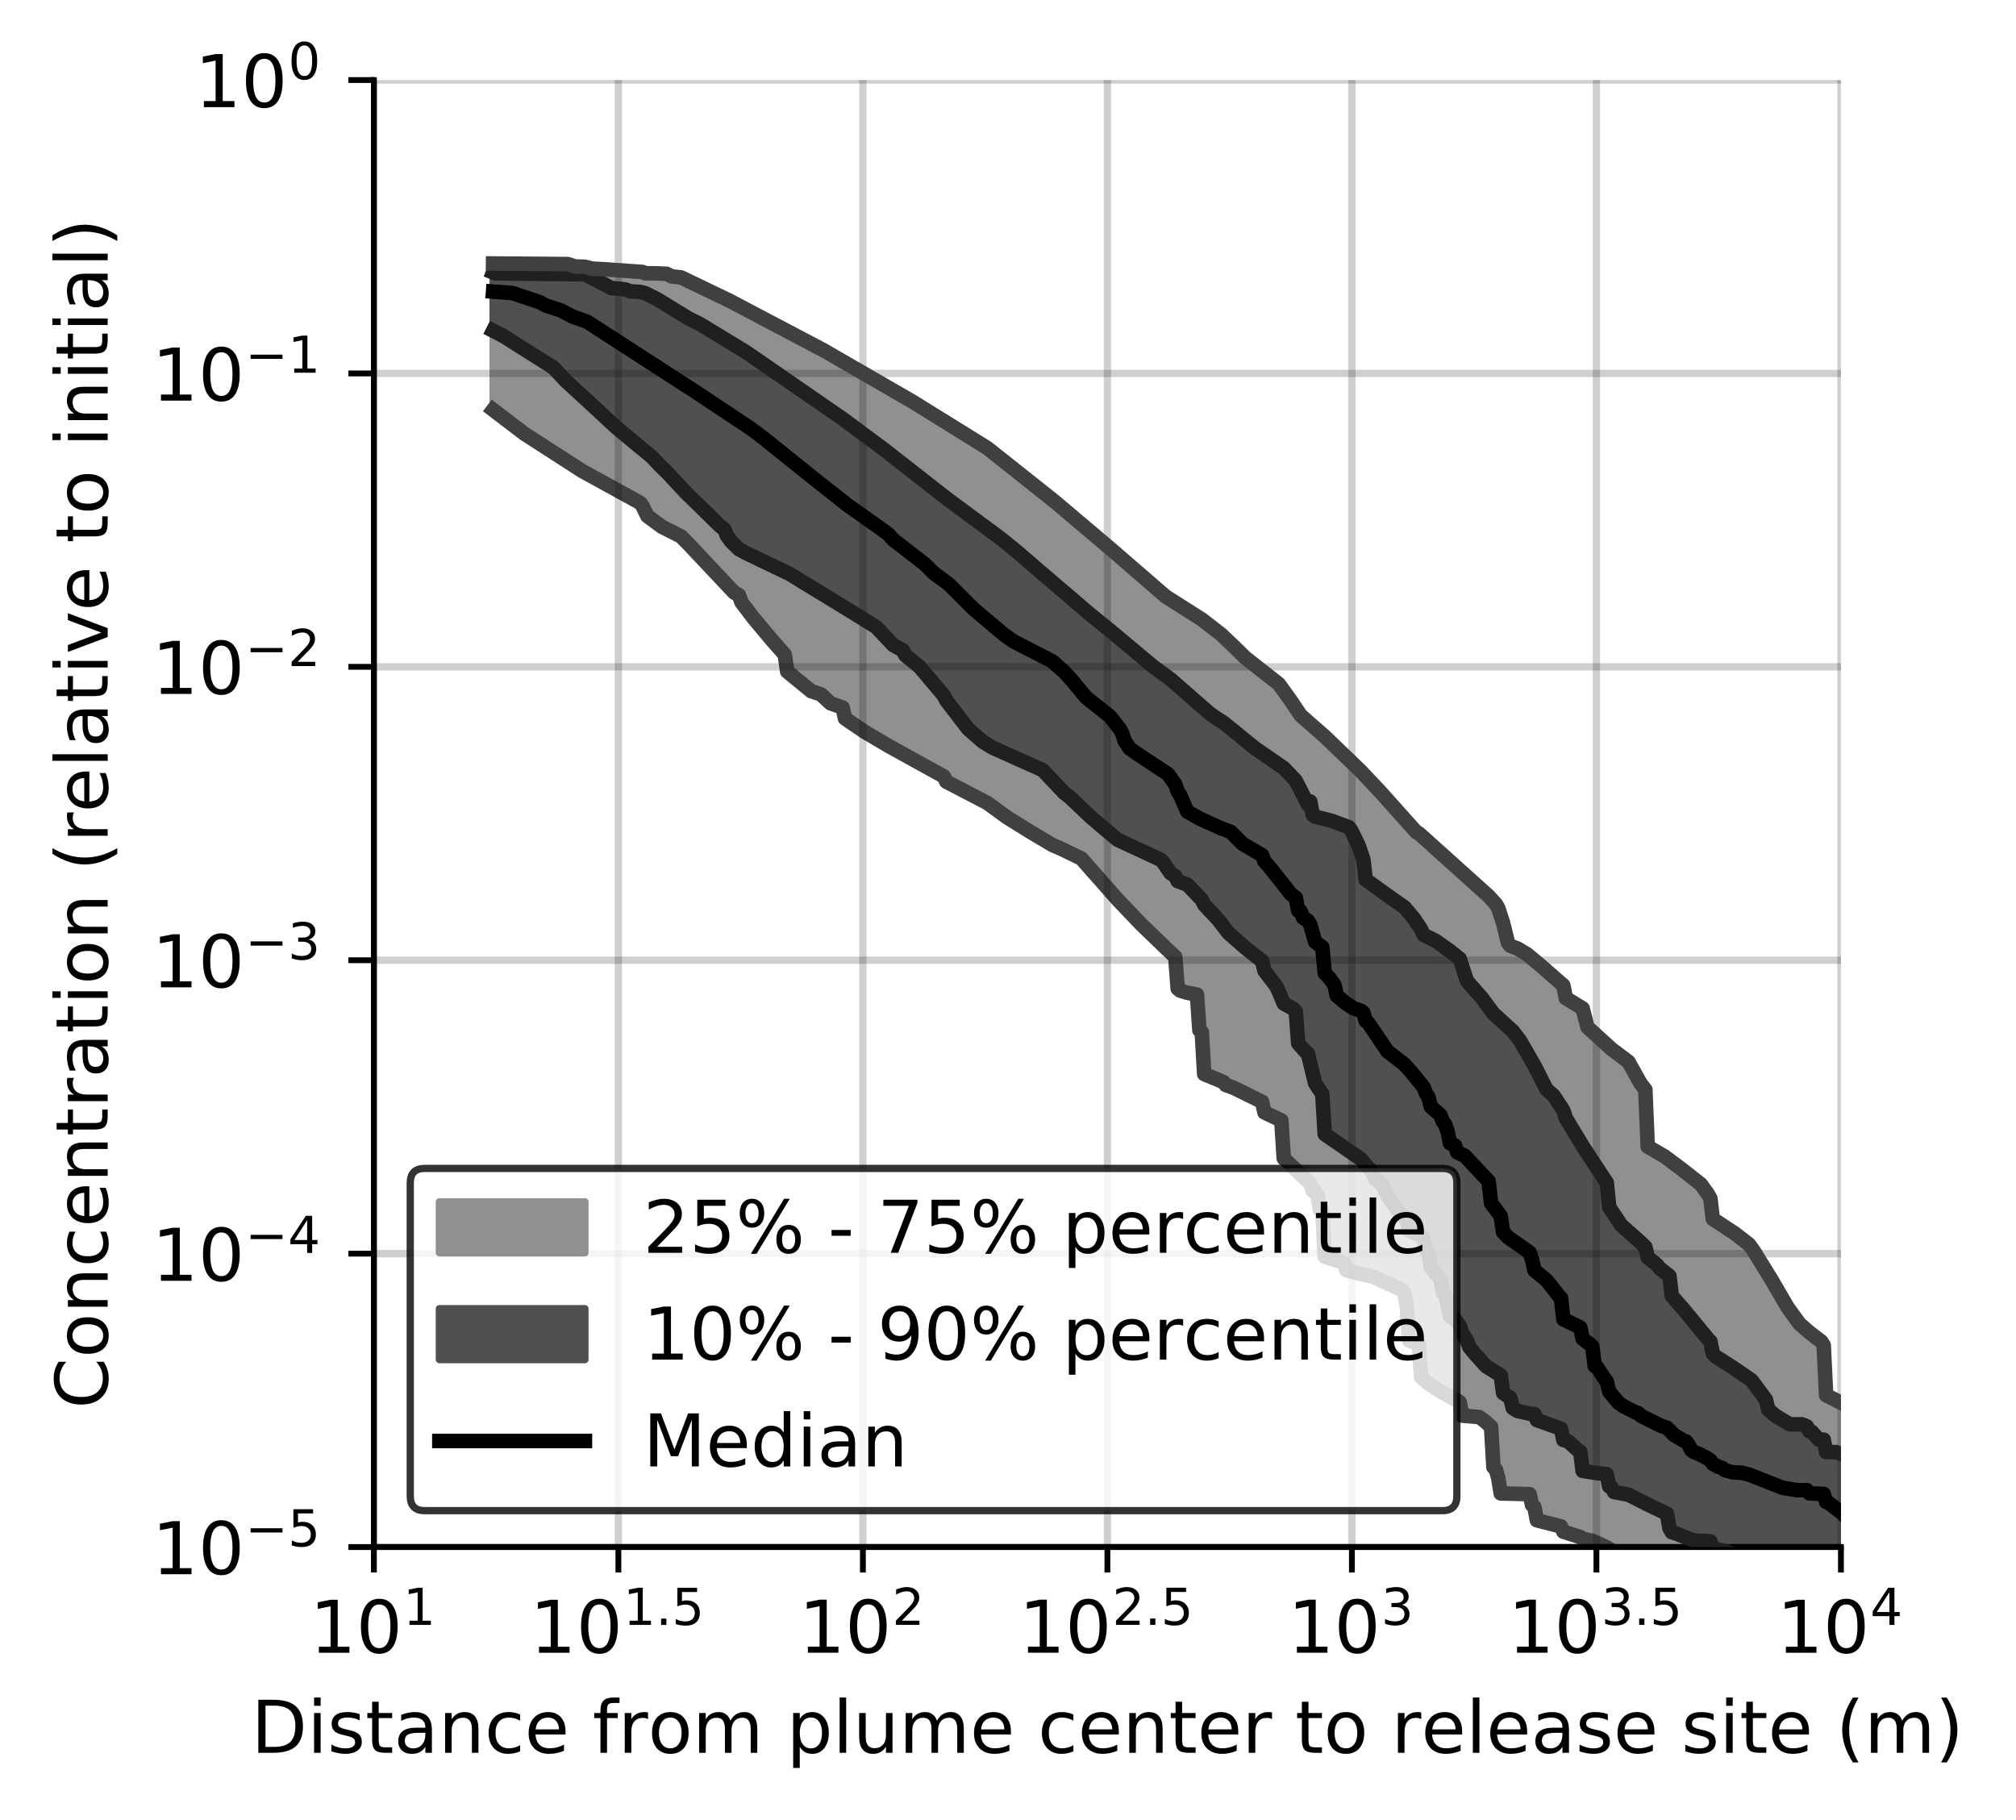 <?xml version="1.0" encoding="utf-8" standalone="no"?>
<!DOCTYPE svg PUBLIC "-//W3C//DTD SVG 1.1//EN"
  "http://www.w3.org/Graphics/SVG/1.1/DTD/svg11.dtd">
<!-- Created with matplotlib (https://matplotlib.org/) -->
<svg height="250.155pt" version="1.1" viewBox="0 0 277.037 250.155" width="277.037pt" xmlns="http://www.w3.org/2000/svg" xmlns:xlink="http://www.w3.org/1999/xlink">
 <defs>
  <style type="text/css">
*{stroke-linecap:butt;stroke-linejoin:round;}
  </style>
 </defs>
 <g id="figure_1">
  <g id="patch_1">
   <path d="M 0 250.155 
L 277.037 250.155 
L 277.037 0 
L 0 0 
z
" style="fill:#ffffff;"/>
  </g>
  <g id="axes_1">
   <g id="patch_2">
    <path d="M 51.378 212.599 
L 252.978 212.599 
L 252.978 10.999 
L 51.378 10.999 
z
" style="fill:#ffffff;"/>
   </g>
   <g id="PolyCollection_1">
    <defs>
     <path d="M 67.761 -213.945 
L 67.761 -193.831 
L 68.092 -193.571 
L 68.424 -193.311 
L 68.755 -193.051 
L 69.086 -192.792 
L 69.417 -192.535 
L 69.749 -192.278 
L 70.08 -192.021 
L 70.411 -191.764 
L 70.742 -191.506 
L 71.074 -191.249 
L 71.405 -190.992 
L 71.736 -190.767 
L 72.067 -190.549 
L 72.399 -190.33 
L 72.73 -190.111 
L 73.061 -189.893 
L 73.392 -189.674 
L 73.724 -189.456 
L 74.055 -189.237 
L 74.386 -189.015 
L 74.717 -188.793 
L 75.049 -188.572 
L 75.38 -188.35 
L 75.711 -188.128 
L 76.042 -187.906 
L 76.374 -187.684 
L 76.705 -187.463 
L 77.036 -187.241 
L 77.367 -187.019 
L 77.699 -186.797 
L 78.03 -186.576 
L 78.361 -186.368 
L 78.692 -186.171 
L 79.024 -185.976 
L 79.355 -185.791 
L 79.686 -185.606 
L 80.018 -185.421 
L 80.349 -185.236 
L 80.68 -185.051 
L 81.011 -184.866 
L 81.343 -184.682 
L 81.674 -184.497 
L 82.005 -184.312 
L 82.336 -184.127 
L 82.668 -183.942 
L 82.999 -183.757 
L 83.33 -183.572 
L 83.661 -183.387 
L 83.993 -183.202 
L 84.324 -183.017 
L 84.655 -182.832 
L 84.986 -182.647 
L 85.318 -182.462 
L 85.649 -182.276 
L 85.98 -182.091 
L 86.311 -181.906 
L 86.643 -181.721 
L 86.974 -181.551 
L 87.305 -181.385 
L 87.636 -181.219 
L 87.968 -181.054 
L 88.299 -180.608 
L 88.63 -179.871 
L 88.961 -179.24 
L 89.293 -178.982 
L 89.624 -178.724 
L 89.955 -178.466 
L 90.286 -178.208 
L 90.618 -177.953 
L 90.949 -177.772 
L 91.28 -177.604 
L 91.611 -177.436 
L 91.943 -177.268 
L 92.274 -177.1 
L 92.605 -176.932 
L 92.936 -176.764 
L 93.268 -176.596 
L 93.599 -176.429 
L 93.93 -176.126 
L 94.261 -175.771 
L 94.593 -175.416 
L 94.924 -175.061 
L 95.255 -174.706 
L 95.586 -174.352 
L 95.918 -173.997 
L 96.249 -173.642 
L 96.58 -173.287 
L 96.911 -172.932 
L 97.243 -172.578 
L 97.574 -172.223 
L 97.905 -171.867 
L 98.236 -171.509 
L 98.568 -171.151 
L 98.899 -170.793 
L 99.23 -170.435 
L 99.561 -170.077 
L 99.893 -169.719 
L 100.224 -169.361 
L 100.555 -169.003 
L 100.886 -168.736 
L 101.218 -168.549 
L 101.549 -168.36 
L 101.88 -167.417 
L 102.211 -166.949 
L 102.543 -166.489 
L 102.874 -166.069 
L 103.205 -165.648 
L 103.536 -165.228 
L 103.868 -164.814 
L 104.199 -164.419 
L 104.53 -164.026 
L 104.861 -163.632 
L 105.193 -163.239 
L 105.524 -162.845 
L 105.855 -162.453 
L 106.186 -162.07 
L 106.518 -161.687 
L 106.849 -161.311 
L 107.18 -160.938 
L 107.511 -160.565 
L 107.843 -160.192 
L 108.174 -157.881 
L 108.505 -157.605 
L 108.836 -157.331 
L 109.168 -157.056 
L 109.499 -156.781 
L 109.83 -156.506 
L 110.161 -156.231 
L 110.493 -155.905 
L 110.824 -155.563 
L 111.155 -155.282 
L 111.487 -155.167 
L 111.818 -155.053 
L 112.149 -154.949 
L 112.48 -154.845 
L 112.812 -154.731 
L 113.143 -154.385 
L 113.474 -154.04 
L 113.805 -153.712 
L 114.137 -153.503 
L 114.468 -153.385 
L 114.799 -153.267 
L 115.13 -153.149 
L 115.462 -153.031 
L 115.793 -152.919 
L 116.124 -151.418 
L 116.455 -151.179 
L 116.787 -150.955 
L 117.118 -150.732 
L 117.449 -150.509 
L 117.78 -150.285 
L 118.112 -150.062 
L 118.443 -149.839 
L 118.774 -149.616 
L 119.105 -149.408 
L 119.437 -149.208 
L 119.768 -149.013 
L 120.099 -148.819 
L 120.43 -148.624 
L 120.762 -148.431 
L 121.093 -148.238 
L 121.424 -148.045 
L 121.755 -147.852 
L 122.087 -147.659 
L 122.418 -147.471 
L 122.749 -147.284 
L 123.08 -147.097 
L 123.412 -146.912 
L 123.743 -146.726 
L 124.074 -146.54 
L 124.405 -146.354 
L 124.737 -146.169 
L 125.068 -145.984 
L 125.399 -145.8 
L 125.73 -145.616 
L 126.062 -145.433 
L 126.393 -145.25 
L 126.724 -145.067 
L 127.055 -144.885 
L 127.387 -144.702 
L 127.718 -144.519 
L 128.049 -144.34 
L 128.38 -144.161 
L 128.712 -143.983 
L 129.043 -143.806 
L 129.374 -143.628 
L 129.705 -143.451 
L 130.037 -142.741 
L 130.368 -142.573 
L 130.699 -142.4 
L 131.03 -142.228 
L 131.362 -142.056 
L 131.693 -141.884 
L 132.024 -141.712 
L 132.355 -141.539 
L 132.687 -141.367 
L 133.018 -141.195 
L 133.349 -141.023 
L 133.68 -140.852 
L 134.012 -140.682 
L 134.343 -140.512 
L 134.674 -140.342 
L 135.005 -140.172 
L 135.337 -140.003 
L 135.668 -139.813 
L 135.999 -139.557 
L 136.33 -139.3 
L 136.662 -139.054 
L 136.993 -138.816 
L 137.324 -138.579 
L 137.655 -138.341 
L 137.987 -138.103 
L 138.318 -137.878 
L 138.649 -137.66 
L 138.98 -137.443 
L 139.312 -137.225 
L 139.643 -137.008 
L 139.974 -136.802 
L 140.305 -136.602 
L 140.637 -136.401 
L 140.968 -136.201 
L 141.299 -136 
L 141.63 -135.812 
L 141.962 -135.626 
L 142.293 -135.441 
L 142.624 -135.255 
L 142.955 -135.07 
L 143.287 -134.896 
L 143.618 -134.705 
L 143.949 -134.439 
L 144.281 -134.185 
L 144.612 -134.044 
L 144.943 -133.92 
L 145.274 -133.79 
L 145.606 -133.644 
L 145.937 -133.462 
L 146.268 -133.281 
L 146.599 -133.124 
L 146.931 -132.967 
L 147.262 -132.81 
L 147.593 -132.652 
L 147.924 -132.495 
L 148.256 -132.341 
L 148.587 -132.187 
L 148.918 -131.801 
L 149.249 -131.453 
L 149.581 -131.102 
L 149.912 -130.742 
L 150.243 -130.382 
L 150.574 -130.005 
L 150.906 -129.447 
L 151.237 -129.035 
L 151.568 -128.776 
L 151.899 -128.457 
L 152.231 -128.072 
L 152.562 -127.688 
L 152.893 -127.306 
L 153.224 -126.933 
L 153.556 -126.56 
L 153.887 -126.197 
L 154.218 -125.841 
L 154.549 -125.488 
L 154.881 -125.139 
L 155.212 -124.791 
L 155.543 -124.445 
L 155.874 -124.101 
L 156.206 -123.757 
L 156.537 -123.421 
L 156.868 -123.086 
L 157.199 -122.755 
L 157.531 -122.426 
L 157.862 -122.099 
L 158.193 -121.779 
L 158.524 -121.459 
L 158.856 -121.14 
L 159.187 -120.824 
L 159.518 -120.505 
L 159.849 -120.196 
L 160.181 -119.886 
L 160.512 -119.579 
L 160.843 -119.276 
L 161.174 -118.97 
L 161.506 -118.649 
L 161.837 -114.309 
L 162.168 -114.029 
L 162.499 -113.899 
L 162.831 -113.805 
L 163.162 -113.727 
L 163.493 -113.659 
L 163.824 -113.595 
L 164.156 -113.536 
L 164.487 -113.48 
L 164.818 -108.585 
L 165.149 -108.31 
L 165.481 -102.556 
L 165.812 -102.423 
L 166.143 -102.288 
L 166.474 -102.151 
L 166.806 -102.014 
L 167.137 -101.875 
L 167.468 -101.735 
L 167.799 -101.596 
L 168.131 -101.451 
L 168.462 -101.042 
L 168.793 -100.963 
L 169.124 -100.852 
L 169.456 -100.699 
L 169.787 -100.545 
L 170.118 -100.391 
L 170.449 -100.236 
L 170.781 -100.078 
L 171.112 -99.918 
L 171.443 -99.757 
L 171.774 -99.593 
L 172.106 -99.429 
L 172.437 -99.261 
L 172.768 -99.089 
L 173.099 -98.918 
L 173.431 -98.747 
L 173.762 -97.289 
L 174.093 -97.134 
L 174.424 -96.978 
L 174.756 -96.822 
L 175.087 -96.665 
L 175.418 -96.508 
L 175.75 -96.345 
L 176.081 -96.18 
L 176.412 -90.964 
L 176.743 -90.656 
L 177.075 -90.34 
L 177.406 -90.026 
L 177.737 -89.714 
L 178.068 -89.404 
L 178.4 -89.093 
L 178.731 -88.777 
L 179.062 -88.462 
L 179.393 -88.146 
L 179.725 -87.84 
L 180.056 -87.536 
L 180.387 -86.526 
L 180.718 -86.414 
L 181.05 -85.955 
L 181.381 -83.904 
L 181.712 -83.756 
L 182.043 -77.467 
L 182.375 -77.366 
L 182.706 -77.266 
L 183.037 -77.164 
L 183.368 -77.061 
L 183.7 -76.957 
L 184.031 -76.849 
L 184.362 -76.733 
L 184.693 -76.601 
L 185.025 -75.599 
L 185.356 -75.485 
L 185.687 -75.39 
L 186.018 -75.307 
L 186.35 -75.235 
L 186.681 -75.171 
L 187.012 -75.114 
L 187.343 -75.058 
L 187.675 -74.998 
L 188.006 -74.937 
L 188.337 -74.874 
L 188.668 -74.717 
L 189 -74.561 
L 189.331 -74.412 
L 189.662 -74.268 
L 189.993 -74.128 
L 190.325 -73.991 
L 190.656 -73.852 
L 190.987 -73.705 
L 191.318 -73.554 
L 191.65 -73.399 
L 191.981 -73.24 
L 192.312 -73.072 
L 192.643 -72.899 
L 192.975 -72.467 
L 193.306 -70.817 
L 193.637 -65.953 
L 193.968 -65.832 
L 194.3 -65.71 
L 194.631 -65.589 
L 194.962 -65.467 
L 195.293 -60.903 
L 195.625 -60.587 
L 195.956 -60.301 
L 196.287 -60.041 
L 196.618 -59.797 
L 196.95 -59.572 
L 197.281 -59.358 
L 197.612 -59.154 
L 197.943 -58.954 
L 198.275 -58.76 
L 198.606 -58.571 
L 198.937 -58.388 
L 199.268 -58.211 
L 199.6 -58.04 
L 199.931 -57.867 
L 200.262 -57.678 
L 200.593 -57.466 
L 200.925 -55.619 
L 201.256 -55.595 
L 201.587 -55.57 
L 201.918 -55.543 
L 202.25 -55.516 
L 202.581 -55.487 
L 202.912 -55.456 
L 203.243 -55.423 
L 203.575 -55.248 
L 203.906 -54.962 
L 204.237 -54.675 
L 204.568 -54.386 
L 204.9 -54.093 
L 205.231 -48.523 
L 205.562 -48.197 
L 205.893 -47.023 
L 206.225 -44.928 
L 206.556 -44.92 
L 206.887 -44.911 
L 207.219 -44.902 
L 207.55 -44.893 
L 207.881 -44.884 
L 208.212 -44.875 
L 208.544 -44.866 
L 208.875 -44.858 
L 209.206 -44.849 
L 209.537 -44.84 
L 209.869 -44.831 
L 210.2 -44.822 
L 210.531 -43.34 
L 210.862 -43.059 
L 211.194 -41.237 
L 211.525 -41.15 
L 211.856 -41.063 
L 212.187 -40.976 
L 212.519 -40.89 
L 212.85 -40.805 
L 213.181 -40.72 
L 213.512 -40.636 
L 213.844 -40.553 
L 214.175 -40.47 
L 214.506 -40.389 
L 214.837 -39.663 
L 215.169 -39.561 
L 215.5 -39.459 
L 215.831 -39.355 
L 216.162 -39.25 
L 216.494 -39.144 
L 216.825 -39.038 
L 217.156 -38.93 
L 217.487 -38.68 
L 217.819 -38.633 
L 218.15 -38.585 
L 218.481 -38.526 
L 218.812 -38.412 
L 219.144 -38.237 
L 219.475 -38.105 
L 219.806 -37.973 
L 220.137 -37.841 
L 220.469 -37.705 
L 220.8 -37.505 
L 221.131 -37.308 
L 221.462 -37.115 
L 221.794 -36.721 
L 222.125 -36.692 
L 222.456 -36.54 
L 222.787 -36.354 
L 223.119 -36.173 
L 223.45 -35.993 
L 223.781 -35.922 
L 224.112 -35.907 
L 224.444 -35.894 
L 224.775 -35.88 
L 225.106 -35.77 
L 225.437 -35.611 
L 225.769 -35.447 
L 226.1 -35.278 
L 226.431 -35.101 
L 226.762 -34.917 
L 227.094 -34.729 
L 227.425 -34.533 
L 227.756 -34.329 
L 228.087 -34.115 
L 228.419 -33.889 
L 228.75 -33.672 
L 229.081 -33.508 
L 229.412 -33.351 
L 229.744 -33.068 
L 230.075 -32.926 
L 230.406 -32.802 
L 230.737 -32.684 
L 231.069 -32.543 
L 231.4 -32.427 
L 231.731 -32.316 
L 232.062 -32.188 
L 232.394 -32.072 
L 232.725 -31.965 
L 233.056 -31.867 
L 233.387 -31.771 
L 233.719 -31.677 
L 234.05 -31.578 
L 234.381 -31.464 
L 234.712 -31.335 
L 235.044 -31.199 
L 235.375 -30.59 
L 235.706 -29.852 
L 236.037 -29.828 
L 236.369 -29.802 
L 236.7 -29.776 
L 237.031 -29.747 
L 237.362 -29.718 
L 237.694 -29.687 
L 238.025 -29.655 
L 238.356 -29.479 
L 238.688 -29.289 
L 239.019 -29.1 
L 239.35 -28.91 
L 239.681 -28.72 
L 240.013 -28.528 
L 240.344 -28.337 
L 240.675 -28.147 
L 241.006 -28.03 
L 241.338 -28.03 
L 241.669 -28.03 
L 242 -28.03 
L 242.331 -28.03 
L 242.663 -28.03 
L 242.994 -27.908 
L 243.325 -27.623 
L 243.656 -27.013 
L 243.988 -26.428 
L 244.319 -25.858 
L 244.65 -25.272 
L 244.981 -24.721 
L 245.313 -24.61 
L 245.644 -24.347 
L 245.975 -24.347 
L 246.306 -24.347 
L 246.638 -24.347 
L 246.969 -24.347 
L 247.3 -24.347 
L 247.631 -24.347 
L 247.963 -24.347 
L 248.294 -24.347 
L 248.625 -24.347 
L 248.956 -24.347 
L 249.288 -24.347 
L 249.619 -24.347 
L 249.95 -24.347 
L 250.281 -24.347 
L 250.613 -24.183 
L 250.944 -23.953 
L 251.275 -23.811 
L 251.606 -23.705 
L 251.938 -23.062 
L 252.269 -22.374 
L 252.6 -21.707 
L 252.931 -21.088 
L 253.263 -20.785 
L 253.594 -20.726 
L 253.925 -20.726 
L 254.256 -20.726 
L 254.588 -19.853 
L 254.919 -19.853 
L 255.25 -19.853 
L 255.581 -19.853 
L 255.913 -19.853 
L 256.244 -19.853 
L 256.575 -19.853 
L 256.906 -19.853 
L 257.238 -19.853 
L 257.569 -19.853 
L 257.9 -19.853 
L 258.231 -19.853 
L 258.231 -53.824 
L 258.231 -53.824 
L 257.9 -53.927 
L 257.569 -53.95 
L 257.238 -53.973 
L 256.906 -53.995 
L 256.575 -54.016 
L 256.244 -54.037 
L 255.913 -54.056 
L 255.581 -55.567 
L 255.25 -55.729 
L 254.919 -55.886 
L 254.588 -55.928 
L 254.256 -56.736 
L 253.925 -56.919 
L 253.594 -57.098 
L 253.263 -57.272 
L 252.931 -57.441 
L 252.6 -57.608 
L 252.269 -57.774 
L 251.938 -57.938 
L 251.606 -58.101 
L 251.275 -58.263 
L 250.944 -58.425 
L 250.613 -65.278 
L 250.281 -65.802 
L 249.95 -66.091 
L 249.619 -66.321 
L 249.288 -66.558 
L 248.956 -66.815 
L 248.625 -67.076 
L 248.294 -67.34 
L 247.963 -67.61 
L 247.631 -67.902 
L 247.3 -68.226 
L 246.969 -68.607 
L 246.638 -69.055 
L 246.306 -69.532 
L 245.975 -70.017 
L 245.644 -70.506 
L 245.313 -71.01 
L 244.981 -71.536 
L 244.65 -72.088 
L 244.319 -72.666 
L 243.988 -73.282 
L 243.656 -73.891 
L 243.325 -74.483 
L 242.994 -75.059 
L 242.663 -75.627 
L 242.331 -76.184 
L 242 -76.697 
L 241.669 -77.207 
L 241.338 -77.714 
L 241.006 -78.228 
L 240.675 -78.741 
L 240.344 -79.149 
L 240.013 -79.423 
L 239.681 -79.69 
L 239.35 -79.953 
L 239.019 -80.205 
L 238.688 -80.447 
L 238.356 -80.684 
L 238.025 -80.915 
L 237.694 -81.139 
L 237.362 -81.363 
L 237.031 -81.583 
L 236.7 -81.801 
L 236.369 -82.013 
L 236.037 -82.226 
L 235.706 -82.436 
L 235.375 -82.641 
L 235.044 -85.44 
L 234.712 -86.043 
L 234.381 -86.514 
L 234.05 -86.974 
L 233.719 -87.419 
L 233.387 -87.78 
L 233.056 -88.012 
L 232.725 -88.25 
L 232.394 -88.493 
L 232.062 -88.74 
L 231.731 -88.993 
L 231.4 -89.249 
L 231.069 -89.504 
L 230.737 -89.762 
L 230.406 -90.017 
L 230.075 -90.275 
L 229.744 -90.522 
L 229.412 -90.772 
L 229.081 -91.006 
L 228.75 -91.236 
L 228.419 -91.456 
L 228.087 -91.662 
L 227.756 -91.869 
L 227.425 -92.049 
L 227.094 -92.225 
L 226.762 -92.402 
L 226.431 -92.58 
L 226.1 -100.424 
L 225.769 -100.833 
L 225.437 -101.274 
L 225.106 -101.756 
L 224.775 -102.308 
L 224.444 -102.9 
L 224.112 -103.599 
L 223.781 -104.24 
L 223.45 -104.527 
L 223.119 -104.761 
L 222.787 -104.988 
L 222.456 -105.22 
L 222.125 -105.464 
L 221.794 -105.718 
L 221.462 -105.983 
L 221.131 -106.261 
L 220.8 -106.543 
L 220.469 -106.835 
L 220.137 -107.131 
L 219.806 -107.437 
L 219.475 -107.745 
L 219.144 -108.057 
L 218.812 -108.373 
L 218.481 -108.68 
L 218.15 -108.996 
L 217.819 -110.148 
L 217.487 -111.578 
L 217.156 -111.882 
L 216.825 -112.071 
L 216.494 -112.26 
L 216.162 -112.444 
L 215.831 -112.626 
L 215.5 -112.812 
L 215.169 -112.997 
L 214.837 -114.735 
L 214.506 -115.031 
L 214.175 -115.326 
L 213.844 -115.621 
L 213.512 -115.913 
L 213.181 -116.201 
L 212.85 -116.488 
L 212.519 -116.774 
L 212.187 -117.06 
L 211.856 -117.343 
L 211.525 -117.642 
L 211.194 -117.927 
L 210.862 -118.206 
L 210.531 -118.479 
L 210.2 -118.746 
L 209.869 -119.003 
L 209.537 -119.234 
L 209.206 -119.441 
L 208.875 -119.635 
L 208.544 -119.808 
L 208.212 -119.951 
L 207.881 -120.077 
L 207.55 -120.175 
L 207.219 -120.61 
L 206.887 -121.931 
L 206.556 -123.306 
L 206.225 -124.404 
L 205.893 -125.351 
L 205.562 -125.914 
L 205.231 -126.286 
L 204.9 -126.65 
L 204.568 -127.007 
L 204.237 -127.359 
L 203.906 -127.704 
L 203.575 -128.045 
L 203.243 -128.381 
L 202.912 -128.713 
L 202.581 -129.013 
L 202.25 -129.301 
L 201.918 -129.589 
L 201.587 -129.875 
L 201.256 -130.161 
L 200.925 -130.447 
L 200.593 -130.725 
L 200.262 -131 
L 199.931 -131.274 
L 199.6 -131.555 
L 199.268 -131.847 
L 198.937 -132.143 
L 198.606 -132.438 
L 198.275 -132.731 
L 197.943 -133.024 
L 197.612 -133.316 
L 197.281 -133.607 
L 196.95 -133.899 
L 196.618 -134.188 
L 196.287 -134.477 
L 195.956 -134.766 
L 195.625 -135.061 
L 195.293 -135.354 
L 194.962 -135.647 
L 194.631 -135.805 
L 194.3 -136.081 
L 193.968 -136.588 
L 193.637 -136.938 
L 193.306 -137.287 
L 192.975 -137.626 
L 192.643 -137.95 
L 192.312 -138.29 
L 191.981 -138.691 
L 191.65 -139.083 
L 191.318 -139.469 
L 190.987 -139.855 
L 190.656 -140.235 
L 190.325 -140.611 
L 189.993 -140.987 
L 189.662 -141.359 
L 189.331 -141.724 
L 189 -142.088 
L 188.668 -142.449 
L 188.337 -142.8 
L 188.006 -143.148 
L 187.675 -143.496 
L 187.343 -143.834 
L 187.012 -144.17 
L 186.681 -144.506 
L 186.35 -144.842 
L 186.018 -145.166 
L 185.687 -145.491 
L 185.356 -145.816 
L 185.025 -146.142 
L 184.693 -146.458 
L 184.362 -146.774 
L 184.031 -147.09 
L 183.7 -147.408 
L 183.368 -147.719 
L 183.037 -148.026 
L 182.706 -148.333 
L 182.375 -148.639 
L 182.043 -148.949 
L 181.712 -149.246 
L 181.381 -149.544 
L 181.05 -149.841 
L 180.718 -150.139 
L 180.387 -150.436 
L 180.056 -150.721 
L 179.725 -151.006 
L 179.393 -151.29 
L 179.062 -151.576 
L 178.731 -151.854 
L 178.4 -152.289 
L 178.068 -152.811 
L 177.737 -153.331 
L 177.406 -153.828 
L 177.075 -154.322 
L 176.743 -154.791 
L 176.412 -155.253 
L 176.081 -155.701 
L 175.75 -156.136 
L 175.418 -156.407 
L 175.087 -156.672 
L 174.756 -156.935 
L 174.424 -157.197 
L 174.093 -157.458 
L 173.762 -157.72 
L 173.431 -157.98 
L 173.099 -158.242 
L 172.768 -158.502 
L 172.437 -158.761 
L 172.106 -159.019 
L 171.774 -159.277 
L 171.443 -159.532 
L 171.112 -159.782 
L 170.781 -160.031 
L 170.449 -160.334 
L 170.118 -160.693 
L 169.787 -161.051 
L 169.456 -161.408 
L 169.124 -161.745 
L 168.793 -162.062 
L 168.462 -162.379 
L 168.131 -162.695 
L 167.799 -162.981 
L 167.468 -163.254 
L 167.137 -163.527 
L 166.806 -163.799 
L 166.474 -164.057 
L 166.143 -164.301 
L 165.812 -164.546 
L 165.481 -164.79 
L 165.149 -165.033 
L 164.818 -165.258 
L 164.487 -165.483 
L 164.156 -165.707 
L 163.824 -165.931 
L 163.493 -166.155 
L 163.162 -166.361 
L 162.831 -166.565 
L 162.499 -166.769 
L 162.168 -166.973 
L 161.837 -167.177 
L 161.506 -167.38 
L 161.174 -167.583 
L 160.843 -167.786 
L 160.512 -167.989 
L 160.181 -168.191 
L 159.849 -168.394 
L 159.518 -168.598 
L 159.187 -168.88 
L 158.856 -169.178 
L 158.524 -169.476 
L 158.193 -169.773 
L 157.862 -170.07 
L 157.531 -170.366 
L 157.199 -170.663 
L 156.868 -170.959 
L 156.537 -171.255 
L 156.206 -171.552 
L 155.874 -171.848 
L 155.543 -172.144 
L 155.212 -172.441 
L 154.881 -172.737 
L 154.549 -173.033 
L 154.218 -173.33 
L 153.887 -173.623 
L 153.556 -173.913 
L 153.224 -174.202 
L 152.893 -174.492 
L 152.562 -174.781 
L 152.231 -175.071 
L 151.899 -175.359 
L 151.568 -175.648 
L 151.237 -175.937 
L 150.906 -176.226 
L 150.574 -176.514 
L 150.243 -176.797 
L 149.912 -177.081 
L 149.581 -177.364 
L 149.249 -177.648 
L 148.918 -177.931 
L 148.587 -178.21 
L 148.256 -178.485 
L 147.924 -178.759 
L 147.593 -179.034 
L 147.262 -179.308 
L 146.931 -179.582 
L 146.599 -179.856 
L 146.268 -180.13 
L 145.937 -180.404 
L 145.606 -180.678 
L 145.274 -180.952 
L 144.943 -181.226 
L 144.612 -181.5 
L 144.281 -181.774 
L 143.949 -182.048 
L 143.618 -182.323 
L 143.287 -182.597 
L 142.955 -182.871 
L 142.624 -183.145 
L 142.293 -183.419 
L 141.962 -183.684 
L 141.63 -183.942 
L 141.299 -184.201 
L 140.968 -184.46 
L 140.637 -184.718 
L 140.305 -184.976 
L 139.974 -185.234 
L 139.643 -185.493 
L 139.312 -185.751 
L 138.98 -186.009 
L 138.649 -186.267 
L 138.318 -186.526 
L 137.987 -186.784 
L 137.655 -187.042 
L 137.324 -187.3 
L 136.993 -187.559 
L 136.662 -187.817 
L 136.33 -188.075 
L 135.999 -188.333 
L 135.668 -188.592 
L 135.337 -188.847 
L 135.005 -189.058 
L 134.674 -189.269 
L 134.343 -189.48 
L 134.012 -189.691 
L 133.68 -189.903 
L 133.349 -190.113 
L 133.018 -190.319 
L 132.687 -190.52 
L 132.355 -190.722 
L 132.024 -190.924 
L 131.693 -191.126 
L 131.362 -191.328 
L 131.03 -191.529 
L 130.699 -191.731 
L 130.368 -191.933 
L 130.037 -192.135 
L 129.705 -192.337 
L 129.374 -192.539 
L 129.043 -192.74 
L 128.712 -192.942 
L 128.38 -193.144 
L 128.049 -193.346 
L 127.718 -193.548 
L 127.387 -193.75 
L 127.055 -193.951 
L 126.724 -194.153 
L 126.393 -194.355 
L 126.062 -194.557 
L 125.73 -194.759 
L 125.399 -194.96 
L 125.068 -195.162 
L 124.737 -195.364 
L 124.405 -195.566 
L 124.074 -195.768 
L 123.743 -195.97 
L 123.412 -196.166 
L 123.08 -196.36 
L 122.749 -196.553 
L 122.418 -196.747 
L 122.087 -196.94 
L 121.755 -197.134 
L 121.424 -197.326 
L 121.093 -197.516 
L 120.762 -197.706 
L 120.43 -197.896 
L 120.099 -198.087 
L 119.768 -198.275 
L 119.437 -198.463 
L 119.105 -198.651 
L 118.774 -198.839 
L 118.443 -199.027 
L 118.112 -199.216 
L 117.78 -199.404 
L 117.449 -199.592 
L 117.118 -199.78 
L 116.787 -199.968 
L 116.455 -200.156 
L 116.124 -200.344 
L 115.793 -200.533 
L 115.462 -200.721 
L 115.13 -200.909 
L 114.799 -201.097 
L 114.468 -201.285 
L 114.137 -201.473 
L 113.805 -201.661 
L 113.474 -201.85 
L 113.143 -202.038 
L 112.812 -202.226 
L 112.48 -202.414 
L 112.149 -202.602 
L 111.818 -202.79 
L 111.487 -202.978 
L 111.155 -203.164 
L 110.824 -203.35 
L 110.493 -203.531 
L 110.161 -203.702 
L 109.83 -203.874 
L 109.499 -204.045 
L 109.168 -204.216 
L 108.836 -204.388 
L 108.505 -204.559 
L 108.174 -204.73 
L 107.843 -204.901 
L 107.511 -205.073 
L 107.18 -205.244 
L 106.849 -205.415 
L 106.518 -205.587 
L 106.186 -205.758 
L 105.855 -205.929 
L 105.524 -206.1 
L 105.193 -206.272 
L 104.861 -206.443 
L 104.53 -206.614 
L 104.199 -206.786 
L 103.868 -206.957 
L 103.536 -207.128 
L 103.205 -207.299 
L 102.874 -207.471 
L 102.543 -207.642 
L 102.211 -207.813 
L 101.88 -207.984 
L 101.549 -208.156 
L 101.218 -208.327 
L 100.886 -208.498 
L 100.555 -208.67 
L 100.224 -208.841 
L 99.893 -209.012 
L 99.561 -209.183 
L 99.23 -209.355 
L 98.899 -209.526 
L 98.568 -209.697 
L 98.236 -209.869 
L 97.905 -210.027 
L 97.574 -210.181 
L 97.243 -210.335 
L 96.911 -210.489 
L 96.58 -210.643 
L 96.249 -210.797 
L 95.918 -210.951 
L 95.586 -211.105 
L 95.255 -211.258 
L 94.924 -211.412 
L 94.593 -211.566 
L 94.261 -211.72 
L 93.93 -211.874 
L 93.599 -212.028 
L 93.268 -212.13 
L 92.936 -212.147 
L 92.605 -212.164 
L 92.274 -212.18 
L 91.943 -212.352 
L 91.611 -212.524 
L 91.28 -212.558 
L 90.949 -212.577 
L 90.618 -212.586 
L 90.286 -212.586 
L 89.955 -212.586 
L 89.624 -212.586 
L 89.293 -212.586 
L 88.961 -212.586 
L 88.63 -212.609 
L 88.299 -212.78 
L 87.968 -212.952 
L 87.636 -213.006 
L 87.305 -213.006 
L 86.974 -213.006 
L 86.643 -213.006 
L 86.311 -213.006 
L 85.98 -213.006 
L 85.649 -213.006 
L 85.318 -213.006 
L 84.986 -213.006 
L 84.655 -213.006 
L 84.324 -213.006 
L 83.993 -213.104 
L 83.661 -213.13 
L 83.33 -213.13 
L 82.999 -213.148 
L 82.668 -213.229 
L 82.336 -213.245 
L 82.005 -213.245 
L 81.674 -213.245 
L 81.343 -213.245 
L 81.011 -213.245 
L 80.68 -213.384 
L 80.349 -213.5 
L 80.018 -213.519 
L 79.686 -213.53 
L 79.355 -213.53 
L 79.024 -213.53 
L 78.692 -213.536 
L 78.361 -213.712 
L 78.03 -213.863 
L 77.699 -213.945 
L 77.367 -213.945 
L 77.036 -213.945 
L 76.705 -213.945 
L 76.374 -213.945 
L 76.042 -213.945 
L 75.711 -213.945 
L 75.38 -213.945 
L 75.049 -213.945 
L 74.717 -213.945 
L 74.386 -213.945 
L 74.055 -213.945 
L 73.724 -213.945 
L 73.392 -213.945 
L 73.061 -213.945 
L 72.73 -213.945 
L 72.399 -213.945 
L 72.067 -213.945 
L 71.736 -213.945 
L 71.405 -213.945 
L 71.074 -213.945 
L 70.742 -213.945 
L 70.411 -213.945 
L 70.08 -213.945 
L 69.749 -213.945 
L 69.417 -213.945 
L 69.086 -213.945 
L 68.755 -213.945 
L 68.424 -213.945 
L 68.092 -213.945 
L 67.761 -213.945 
z
" id="m6e41633310" style="stroke:#909090;"/>
    </defs>
    <g clip-path="url(#pb1eb953edd)">
     <use style="fill:#909090;stroke:#909090;" x="0" xlink:href="#m6e41633310" y="250.155"/>
    </g>
   </g>
   <g id="PolyCollection_2">
    <defs>
     <path d="M 67.761 -212.718 
L 67.761 -204.705 
L 68.092 -204.558 
L 68.424 -204.41 
L 68.755 -204.244 
L 69.086 -204.03 
L 69.417 -203.822 
L 69.749 -203.614 
L 70.08 -203.406 
L 70.411 -203.199 
L 70.742 -202.991 
L 71.074 -202.783 
L 71.405 -202.575 
L 71.736 -202.367 
L 72.067 -202.159 
L 72.399 -201.951 
L 72.73 -201.743 
L 73.061 -201.536 
L 73.392 -201.328 
L 73.724 -201.12 
L 74.055 -200.912 
L 74.386 -200.704 
L 74.717 -200.496 
L 75.049 -200.288 
L 75.38 -200.081 
L 75.711 -199.87 
L 76.042 -199.644 
L 76.374 -199.315 
L 76.705 -198.954 
L 77.036 -198.592 
L 77.367 -198.231 
L 77.699 -197.87 
L 78.03 -197.511 
L 78.361 -197.23 
L 78.692 -196.95 
L 79.024 -196.669 
L 79.355 -196.388 
L 79.686 -196.083 
L 80.018 -195.765 
L 80.349 -195.446 
L 80.68 -195.128 
L 81.011 -194.809 
L 81.343 -194.491 
L 81.674 -194.172 
L 82.005 -193.854 
L 82.336 -193.535 
L 82.668 -193.2 
L 82.999 -192.837 
L 83.33 -192.522 
L 83.661 -192.251 
L 83.993 -191.98 
L 84.324 -191.709 
L 84.655 -191.438 
L 84.986 -191.167 
L 85.318 -190.896 
L 85.649 -190.625 
L 85.98 -190.354 
L 86.311 -190.083 
L 86.643 -189.812 
L 86.974 -189.541 
L 87.305 -189.273 
L 87.636 -189.005 
L 87.968 -188.737 
L 88.299 -188.47 
L 88.63 -188.202 
L 88.961 -187.934 
L 89.293 -187.667 
L 89.624 -187.322 
L 89.955 -186.907 
L 90.286 -186.521 
L 90.618 -186.25 
L 90.949 -185.979 
L 91.28 -185.668 
L 91.611 -185.296 
L 91.943 -184.924 
L 92.274 -184.552 
L 92.605 -184.18 
L 92.936 -183.808 
L 93.268 -183.436 
L 93.599 -183.065 
L 93.93 -182.755 
L 94.261 -182.448 
L 94.593 -182.141 
L 94.924 -181.834 
L 95.255 -181.527 
L 95.586 -181.219 
L 95.918 -180.912 
L 96.249 -180.588 
L 96.58 -180.241 
L 96.911 -179.893 
L 97.243 -179.546 
L 97.574 -179.199 
L 97.905 -178.852 
L 98.236 -178.505 
L 98.568 -178.181 
L 98.899 -177.914 
L 99.23 -177.647 
L 99.561 -177.38 
L 99.893 -176.526 
L 100.224 -175.998 
L 100.555 -175.658 
L 100.886 -175.28 
L 101.218 -174.912 
L 101.549 -174.686 
L 101.88 -174.461 
L 102.211 -174.3 
L 102.543 -174.141 
L 102.874 -173.987 
L 103.205 -173.834 
L 103.536 -173.68 
L 103.868 -173.526 
L 104.199 -173.373 
L 104.53 -173.219 
L 104.861 -173.066 
L 105.193 -172.913 
L 105.524 -172.76 
L 105.855 -172.606 
L 106.186 -172.453 
L 106.518 -172.3 
L 106.849 -172.146 
L 107.18 -171.993 
L 107.511 -171.84 
L 107.843 -171.687 
L 108.174 -171.492 
L 108.505 -171.285 
L 108.836 -171.078 
L 109.168 -170.87 
L 109.499 -170.663 
L 109.83 -170.456 
L 110.161 -170.248 
L 110.493 -170.041 
L 110.824 -169.836 
L 111.155 -169.635 
L 111.487 -169.433 
L 111.818 -169.232 
L 112.149 -169.03 
L 112.48 -168.829 
L 112.812 -168.627 
L 113.143 -168.426 
L 113.474 -168.224 
L 113.805 -168.023 
L 114.137 -167.821 
L 114.468 -167.619 
L 114.799 -167.418 
L 115.13 -167.218 
L 115.462 -167.019 
L 115.793 -166.82 
L 116.124 -166.621 
L 116.455 -166.422 
L 116.787 -166.222 
L 117.118 -166.023 
L 117.449 -165.824 
L 117.78 -165.625 
L 118.112 -165.426 
L 118.443 -165.228 
L 118.774 -165.029 
L 119.105 -164.833 
L 119.437 -164.64 
L 119.768 -164.446 
L 120.099 -164.253 
L 120.43 -163.965 
L 120.762 -163.609 
L 121.093 -163.257 
L 121.424 -162.902 
L 121.755 -162.533 
L 122.087 -162.165 
L 122.418 -161.796 
L 122.749 -161.507 
L 123.08 -161.324 
L 123.412 -161.142 
L 123.743 -160.96 
L 124.074 -160.777 
L 124.405 -160.117 
L 124.737 -159.861 
L 125.068 -159.608 
L 125.399 -159.355 
L 125.73 -159.102 
L 126.062 -158.85 
L 126.393 -158.49 
L 126.724 -158.077 
L 127.055 -157.663 
L 127.387 -157.25 
L 127.718 -156.859 
L 128.049 -156.494 
L 128.38 -156.12 
L 128.712 -155.733 
L 129.043 -155.346 
L 129.374 -154.959 
L 129.705 -154.575 
L 130.037 -153.895 
L 130.368 -153.517 
L 130.699 -153.067 
L 131.03 -152.616 
L 131.362 -152.166 
L 131.693 -151.713 
L 132.024 -151.254 
L 132.355 -150.776 
L 132.687 -150.334 
L 133.018 -150.016 
L 133.349 -149.701 
L 133.68 -149.394 
L 134.012 -149.089 
L 134.343 -148.782 
L 134.674 -148.494 
L 135.005 -148.268 
L 135.337 -148.043 
L 135.668 -147.819 
L 135.999 -147.616 
L 136.33 -147.441 
L 136.662 -147.295 
L 136.993 -147.149 
L 137.324 -147.003 
L 137.655 -146.857 
L 137.987 -146.713 
L 138.318 -146.569 
L 138.649 -146.42 
L 138.98 -146.263 
L 139.312 -146.107 
L 139.643 -145.96 
L 139.974 -145.827 
L 140.305 -145.693 
L 140.637 -145.559 
L 140.968 -145.42 
L 141.299 -145.279 
L 141.63 -145.139 
L 141.962 -144.998 
L 142.293 -144.853 
L 142.624 -144.707 
L 142.955 -144.561 
L 143.287 -144.323 
L 143.618 -143.968 
L 143.949 -143.618 
L 144.281 -143.295 
L 144.612 -142.994 
L 144.943 -142.691 
L 145.274 -142.318 
L 145.606 -141.833 
L 145.937 -141.46 
L 146.268 -141.169 
L 146.599 -140.958 
L 146.931 -140.676 
L 147.262 -140.344 
L 147.593 -140.011 
L 147.924 -139.666 
L 148.256 -139.319 
L 148.587 -139.005 
L 148.918 -138.716 
L 149.249 -138.426 
L 149.581 -138.137 
L 149.912 -137.849 
L 150.243 -137.562 
L 150.574 -137.276 
L 150.906 -136.99 
L 151.237 -136.703 
L 151.568 -136.417 
L 151.899 -136.131 
L 152.231 -135.849 
L 152.562 -135.566 
L 152.893 -135.284 
L 153.224 -135.002 
L 153.556 -134.767 
L 153.887 -134.615 
L 154.218 -134.463 
L 154.549 -134.31 
L 154.881 -134.158 
L 155.212 -134.005 
L 155.543 -133.852 
L 155.874 -133.699 
L 156.206 -133.547 
L 156.537 -133.395 
L 156.868 -133.242 
L 157.199 -133.088 
L 157.531 -132.934 
L 157.862 -132.78 
L 158.193 -132.623 
L 158.524 -132.467 
L 158.856 -132.316 
L 159.187 -132.175 
L 159.518 -131.993 
L 159.849 -131.65 
L 160.181 -131.137 
L 160.512 -130.635 
L 160.843 -130.186 
L 161.174 -129.929 
L 161.506 -129.75 
L 161.837 -129.074 
L 162.168 -128.949 
L 162.499 -128.831 
L 162.831 -128.711 
L 163.162 -128.591 
L 163.493 -128.26 
L 163.824 -127.903 
L 164.156 -127.544 
L 164.487 -127.185 
L 164.818 -126.822 
L 165.149 -126.511 
L 165.481 -125.831 
L 165.812 -125.493 
L 166.143 -125.158 
L 166.474 -124.842 
L 166.806 -124.629 
L 167.137 -124.166 
L 167.468 -123.702 
L 167.799 -123.237 
L 168.131 -122.768 
L 168.462 -122.318 
L 168.793 -121.966 
L 169.124 -121.656 
L 169.456 -121.344 
L 169.787 -121.031 
L 170.118 -120.733 
L 170.449 -120.468 
L 170.781 -120.201 
L 171.112 -119.921 
L 171.443 -119.641 
L 171.774 -119.354 
L 172.106 -119.066 
L 172.437 -118.822 
L 172.768 -118.591 
L 173.099 -118.359 
L 173.431 -118.114 
L 173.762 -116.753 
L 174.093 -116.342 
L 174.424 -115.919 
L 174.756 -115.484 
L 175.087 -115.135 
L 175.418 -114.578 
L 175.75 -113.899 
L 176.081 -113.055 
L 176.412 -112.248 
L 176.743 -112.077 
L 177.075 -111.915 
L 177.406 -111.802 
L 177.737 -111.517 
L 178.068 -111.165 
L 178.4 -106.78 
L 178.731 -106.381 
L 179.062 -105.92 
L 179.393 -105.646 
L 179.725 -105.395 
L 180.056 -103.925 
L 180.387 -102.174 
L 180.718 -101.3 
L 181.05 -100.775 
L 181.381 -100.228 
L 181.712 -99.788 
L 182.043 -94.294 
L 182.375 -94.056 
L 182.706 -93.819 
L 183.037 -93.583 
L 183.368 -93.354 
L 183.7 -93.127 
L 184.031 -92.902 
L 184.362 -92.679 
L 184.693 -92.456 
L 185.025 -92.23 
L 185.356 -92.004 
L 185.687 -91.779 
L 186.018 -91.555 
L 186.35 -91.329 
L 186.681 -91.099 
L 187.012 -90.868 
L 187.343 -90.418 
L 187.675 -89.99 
L 188.006 -89.693 
L 188.337 -89.402 
L 188.668 -88.913 
L 189 -88.09 
L 189.331 -87.845 
L 189.662 -87.657 
L 189.993 -87.19 
L 190.325 -86.435 
L 190.656 -85.903 
L 190.987 -85.368 
L 191.318 -84.812 
L 191.65 -84.24 
L 191.981 -83.913 
L 192.312 -83.581 
L 192.643 -83.248 
L 192.975 -82.914 
L 193.306 -82.574 
L 193.637 -81.034 
L 193.968 -80.901 
L 194.3 -80.767 
L 194.631 -80.632 
L 194.962 -80.499 
L 195.293 -80.31 
L 195.625 -79.989 
L 195.956 -78.486 
L 196.287 -78.086 
L 196.618 -76.01 
L 196.95 -75.574 
L 197.281 -75.181 
L 197.612 -74.78 
L 197.943 -74.376 
L 198.275 -72.528 
L 198.606 -72.214 
L 198.937 -70.529 
L 199.268 -69.251 
L 199.6 -69.054 
L 199.931 -68.863 
L 200.262 -68.417 
L 200.593 -67.935 
L 200.925 -66.944 
L 201.256 -66.435 
L 201.587 -65.942 
L 201.918 -65.032 
L 202.25 -64.558 
L 202.581 -64.221 
L 202.912 -63.819 
L 203.243 -63.417 
L 203.575 -63.016 
L 203.906 -62.614 
L 204.237 -62.381 
L 204.568 -62.175 
L 204.9 -61.971 
L 205.231 -61.767 
L 205.562 -61.563 
L 205.893 -61.358 
L 206.225 -61.154 
L 206.556 -58.726 
L 206.887 -58.467 
L 207.219 -58.26 
L 207.55 -58.048 
L 207.881 -56.663 
L 208.212 -56.4 
L 208.544 -56.258 
L 208.875 -56.169 
L 209.206 -56.081 
L 209.537 -55.995 
L 209.869 -55.913 
L 210.2 -55.884 
L 210.531 -55.855 
L 210.862 -55.827 
L 211.194 -55.003 
L 211.525 -54.891 
L 211.856 -54.78 
L 212.187 -54.667 
L 212.519 -54.551 
L 212.85 -54.436 
L 213.181 -54.318 
L 213.512 -54.197 
L 213.844 -54.074 
L 214.175 -53.95 
L 214.506 -53.825 
L 214.837 -52.273 
L 215.169 -52.178 
L 215.5 -52.081 
L 215.831 -51.763 
L 216.162 -51.429 
L 216.494 -51.113 
L 216.825 -50.872 
L 217.156 -50.662 
L 217.487 -48.026 
L 217.819 -47.958 
L 218.15 -47.902 
L 218.481 -47.849 
L 218.812 -47.801 
L 219.144 -47.757 
L 219.475 -47.717 
L 219.806 -47.678 
L 220.137 -47.641 
L 220.469 -47.603 
L 220.8 -47.567 
L 221.131 -45.892 
L 221.462 -45.753 
L 221.794 -45.122 
L 222.125 -45.065 
L 222.456 -45.007 
L 222.787 -44.95 
L 223.119 -44.893 
L 223.45 -44.838 
L 223.781 -44.749 
L 224.112 -44.596 
L 224.444 -44.436 
L 224.775 -44.268 
L 225.106 -44.09 
L 225.437 -43.911 
L 225.769 -43.74 
L 226.1 -43.573 
L 226.431 -43.409 
L 226.762 -43.246 
L 227.094 -43.083 
L 227.425 -42.925 
L 227.756 -42.769 
L 228.087 -42.614 
L 228.419 -42.457 
L 228.75 -42.298 
L 229.081 -42.135 
L 229.412 -40.155 
L 229.744 -39.59 
L 230.075 -39.533 
L 230.406 -39.39 
L 230.737 -39.242 
L 231.069 -39.092 
L 231.4 -38.937 
L 231.731 -38.776 
L 232.062 -38.606 
L 232.394 -38.527 
L 232.725 -38.465 
L 233.056 -38.433 
L 233.387 -38.419 
L 233.719 -38.404 
L 234.05 -38.388 
L 234.381 -38.371 
L 234.712 -38.354 
L 235.044 -38.337 
L 235.375 -37.338 
L 235.706 -37.279 
L 236.037 -37.217 
L 236.369 -37.151 
L 236.7 -37.081 
L 237.031 -37.007 
L 237.362 -36.857 
L 237.694 -36.671 
L 238.025 -36.581 
L 238.356 -36.47 
L 238.688 -36.372 
L 239.019 -36.27 
L 239.35 -36.163 
L 239.681 -36.052 
L 240.013 -35.926 
L 240.344 -35.764 
L 240.675 -35.701 
L 241.006 -35.657 
L 241.338 -35.611 
L 241.669 -35.563 
L 242 -35.513 
L 242.331 -35.461 
L 242.663 -35.406 
L 242.994 -35.348 
L 243.325 -35.288 
L 243.656 -35.224 
L 243.988 -35.157 
L 244.319 -35.088 
L 244.65 -35.014 
L 244.981 -34.938 
L 245.313 -34.907 
L 245.644 -34.907 
L 245.975 -34.907 
L 246.306 -34.647 
L 246.638 -34.25 
L 246.969 -33.87 
L 247.3 -33.527 
L 247.631 -33.223 
L 247.963 -32.999 
L 248.294 -32.999 
L 248.625 -32.999 
L 248.956 -32.999 
L 249.288 -32.999 
L 249.619 -32.257 
L 249.95 -32.188 
L 250.281 -32.188 
L 250.613 -32.188 
L 250.944 -32.188 
L 251.275 -32.188 
L 251.606 -32.188 
L 251.938 -32.188 
L 252.269 -32.188 
L 252.6 -32.188 
L 252.931 -32.188 
L 253.263 -32.188 
L 253.594 -32.188 
L 253.925 -31.658 
L 254.256 -31.299 
L 254.588 -29.983 
L 254.919 -29.727 
L 255.25 -29.564 
L 255.581 -29.496 
L 255.913 -29.496 
L 256.244 -29.496 
L 256.575 -29.496 
L 256.906 -29.496 
L 257.238 -29.496 
L 257.569 -28.345 
L 257.9 -28.069 
L 258.231 -28.026 
L 258.231 -47.752 
L 258.231 -47.752 
L 257.9 -47.756 
L 257.569 -47.998 
L 257.238 -48.093 
L 256.906 -48.104 
L 256.575 -48.104 
L 256.244 -48.104 
L 255.913 -48.104 
L 255.581 -48.38 
L 255.25 -48.38 
L 254.919 -48.38 
L 254.588 -48.539 
L 254.256 -49.488 
L 253.925 -50.07 
L 253.594 -50.074 
L 253.263 -50.249 
L 252.931 -50.364 
L 252.6 -50.483 
L 252.269 -50.603 
L 251.938 -50.616 
L 251.606 -50.616 
L 251.275 -50.616 
L 250.944 -50.616 
L 250.613 -52.309 
L 250.281 -52.309 
L 249.95 -52.309 
L 249.619 -52.59 
L 249.288 -53.055 
L 248.956 -53.405 
L 248.625 -53.491 
L 248.294 -54.131 
L 247.963 -54.279 
L 247.631 -54.413 
L 247.3 -54.413 
L 246.969 -54.413 
L 246.638 -54.413 
L 246.306 -54.413 
L 245.975 -54.413 
L 245.644 -54.518 
L 245.313 -54.741 
L 244.981 -54.961 
L 244.65 -55.177 
L 244.319 -55.389 
L 243.988 -55.599 
L 243.656 -55.855 
L 243.325 -56.113 
L 242.994 -56.445 
L 242.663 -57.822 
L 242.331 -58.254 
L 242 -58.685 
L 241.669 -59.119 
L 241.338 -59.564 
L 241.006 -60.021 
L 240.675 -60.494 
L 240.344 -60.786 
L 240.013 -61.076 
L 239.681 -61.268 
L 239.35 -61.46 
L 239.019 -61.658 
L 238.688 -61.865 
L 238.356 -62.079 
L 238.025 -62.3 
L 237.694 -62.526 
L 237.362 -62.758 
L 237.031 -62.997 
L 236.7 -63.207 
L 236.369 -63.394 
L 236.037 -63.585 
L 235.706 -63.779 
L 235.375 -64.157 
L 235.044 -65.807 
L 234.712 -66.14 
L 234.381 -66.481 
L 234.05 -66.841 
L 233.719 -67.258 
L 233.387 -67.675 
L 233.056 -68.092 
L 232.725 -68.507 
L 232.394 -68.925 
L 232.062 -69.341 
L 231.731 -69.755 
L 231.4 -70.169 
L 231.069 -70.578 
L 230.737 -70.979 
L 230.406 -71.351 
L 230.075 -71.712 
L 229.744 -72.063 
L 229.412 -74.812 
L 229.081 -75.081 
L 228.75 -75.341 
L 228.419 -75.596 
L 228.087 -75.848 
L 227.756 -76.282 
L 227.425 -76.638 
L 227.094 -76.871 
L 226.762 -77.109 
L 226.431 -77.36 
L 226.1 -78.796 
L 225.769 -79.116 
L 225.437 -79.432 
L 225.106 -79.744 
L 224.775 -80.051 
L 224.444 -80.352 
L 224.112 -80.647 
L 223.781 -80.939 
L 223.45 -81.226 
L 223.119 -81.509 
L 222.787 -81.788 
L 222.456 -82.265 
L 222.125 -82.767 
L 221.794 -83.268 
L 221.462 -83.771 
L 221.131 -84.272 
L 220.8 -87.639 
L 220.469 -88.119 
L 220.137 -88.609 
L 219.806 -89.101 
L 219.475 -89.594 
L 219.144 -90.094 
L 218.812 -90.6 
L 218.481 -91.107 
L 218.15 -91.614 
L 217.819 -92.137 
L 217.487 -92.661 
L 217.156 -93.188 
L 216.825 -93.72 
L 216.494 -94.267 
L 216.162 -94.814 
L 215.831 -95.363 
L 215.5 -95.927 
L 215.169 -96.503 
L 214.837 -97.54 
L 214.506 -97.952 
L 214.175 -98.493 
L 213.844 -99.039 
L 213.512 -99.579 
L 213.181 -99.876 
L 212.85 -100.138 
L 212.519 -100.449 
L 212.187 -100.79 
L 211.856 -101.644 
L 211.525 -102.373 
L 211.194 -103.035 
L 210.862 -103.717 
L 210.531 -104.426 
L 210.2 -105.03 
L 209.869 -105.55 
L 209.537 -106.074 
L 209.206 -106.614 
L 208.875 -107.158 
L 208.544 -107.696 
L 208.212 -108.071 
L 207.881 -108.454 
L 207.55 -108.839 
L 207.219 -109.188 
L 206.887 -109.46 
L 206.556 -109.732 
L 206.225 -110.01 
L 205.893 -110.288 
L 205.562 -110.576 
L 205.231 -110.866 
L 204.9 -111.16 
L 204.568 -111.516 
L 204.237 -112.08 
L 203.906 -112.612 
L 203.575 -113.09 
L 203.243 -113.537 
L 202.912 -113.934 
L 202.581 -114.286 
L 202.25 -114.641 
L 201.918 -114.994 
L 201.587 -115.351 
L 201.256 -116.213 
L 200.925 -117.454 
L 200.593 -118.396 
L 200.262 -118.67 
L 199.931 -118.939 
L 199.6 -119.202 
L 199.268 -119.461 
L 198.937 -119.708 
L 198.606 -119.942 
L 198.275 -120.152 
L 197.943 -120.424 
L 197.612 -120.653 
L 197.281 -120.865 
L 196.95 -121.047 
L 196.618 -121.213 
L 196.287 -121.38 
L 195.956 -121.542 
L 195.625 -121.693 
L 195.293 -122.436 
L 194.962 -122.971 
L 194.631 -123.464 
L 194.3 -123.929 
L 193.968 -124.357 
L 193.637 -124.763 
L 193.306 -125.143 
L 192.975 -125.503 
L 192.643 -125.726 
L 192.312 -125.933 
L 191.981 -126.139 
L 191.65 -126.359 
L 191.318 -126.62 
L 190.987 -126.878 
L 190.656 -127.129 
L 190.325 -127.379 
L 189.993 -127.624 
L 189.662 -127.867 
L 189.331 -128.109 
L 189 -128.343 
L 188.668 -128.577 
L 188.337 -128.809 
L 188.006 -129.037 
L 187.675 -129.264 
L 187.343 -132.078 
L 187.012 -133.181 
L 186.681 -134.01 
L 186.35 -134.732 
L 186.018 -135.393 
L 185.687 -136.03 
L 185.356 -136.477 
L 185.025 -136.701 
L 184.693 -136.808 
L 184.362 -136.915 
L 184.031 -137.019 
L 183.7 -137.125 
L 183.368 -137.234 
L 183.037 -137.342 
L 182.706 -137.45 
L 182.375 -137.557 
L 182.043 -137.663 
L 181.712 -137.732 
L 181.381 -137.801 
L 181.05 -137.872 
L 180.718 -137.942 
L 180.387 -138.194 
L 180.056 -140.009 
L 179.725 -139.613 
L 179.393 -140.144 
L 179.062 -140.712 
L 178.731 -141.597 
L 178.4 -142.169 
L 178.068 -142.863 
L 177.737 -143.269 
L 177.406 -143.614 
L 177.075 -143.945 
L 176.743 -144.276 
L 176.412 -144.608 
L 176.081 -144.935 
L 175.75 -145.173 
L 175.418 -145.388 
L 175.087 -145.605 
L 174.756 -145.822 
L 174.424 -146.041 
L 174.093 -146.259 
L 173.762 -146.476 
L 173.431 -146.694 
L 173.099 -146.912 
L 172.768 -147.132 
L 172.437 -147.351 
L 172.106 -147.505 
L 171.774 -147.697 
L 171.443 -148.014 
L 171.112 -148.332 
L 170.781 -148.646 
L 170.449 -148.937 
L 170.118 -149.219 
L 169.787 -149.498 
L 169.456 -149.778 
L 169.124 -150.057 
L 168.793 -150.335 
L 168.462 -150.609 
L 168.131 -150.849 
L 167.799 -151.089 
L 167.468 -151.323 
L 167.137 -151.51 
L 166.806 -151.698 
L 166.474 -151.898 
L 166.143 -152.196 
L 165.812 -152.495 
L 165.481 -152.796 
L 165.149 -153.1 
L 164.818 -153.404 
L 164.487 -153.707 
L 164.156 -154.012 
L 163.824 -154.3 
L 163.493 -154.579 
L 163.162 -154.858 
L 162.831 -155.136 
L 162.499 -155.416 
L 162.168 -155.695 
L 161.837 -155.975 
L 161.506 -156.257 
L 161.174 -156.541 
L 160.843 -156.821 
L 160.512 -157.087 
L 160.181 -157.331 
L 159.849 -157.57 
L 159.518 -157.81 
L 159.187 -158.05 
L 158.856 -158.291 
L 158.524 -158.519 
L 158.193 -158.704 
L 157.862 -158.983 
L 157.531 -159.307 
L 157.199 -159.618 
L 156.868 -159.904 
L 156.537 -160.19 
L 156.206 -160.476 
L 155.874 -160.762 
L 155.543 -161.044 
L 155.212 -161.326 
L 154.881 -161.61 
L 154.549 -161.885 
L 154.218 -162.153 
L 153.887 -162.422 
L 153.556 -162.69 
L 153.224 -162.958 
L 152.893 -163.226 
L 152.562 -163.494 
L 152.231 -163.765 
L 151.899 -164.036 
L 151.568 -164.307 
L 151.237 -164.577 
L 150.906 -164.847 
L 150.574 -165.117 
L 150.243 -165.386 
L 149.912 -165.64 
L 149.581 -165.892 
L 149.249 -166.145 
L 148.918 -166.399 
L 148.587 -166.652 
L 148.256 -166.924 
L 147.924 -167.272 
L 147.593 -167.608 
L 147.262 -167.908 
L 146.931 -168.208 
L 146.599 -168.505 
L 146.268 -168.797 
L 145.937 -169.089 
L 145.606 -169.381 
L 145.274 -169.67 
L 144.943 -169.941 
L 144.612 -170.212 
L 144.281 -170.484 
L 143.949 -170.755 
L 143.618 -171.026 
L 143.287 -171.296 
L 142.955 -171.567 
L 142.624 -171.836 
L 142.293 -172.105 
L 141.962 -172.374 
L 141.63 -172.65 
L 141.299 -172.948 
L 140.968 -173.247 
L 140.637 -173.545 
L 140.305 -173.844 
L 139.974 -174.142 
L 139.643 -174.44 
L 139.312 -174.715 
L 138.98 -174.983 
L 138.649 -175.251 
L 138.318 -175.519 
L 137.987 -175.787 
L 137.655 -176.056 
L 137.324 -176.307 
L 136.993 -176.554 
L 136.662 -176.8 
L 136.33 -177.04 
L 135.999 -177.281 
L 135.668 -177.522 
L 135.337 -177.762 
L 135.005 -178.012 
L 134.674 -178.267 
L 134.343 -178.522 
L 134.012 -178.776 
L 133.68 -179.031 
L 133.349 -179.286 
L 133.018 -179.529 
L 132.687 -179.769 
L 132.355 -180.009 
L 132.024 -180.248 
L 131.693 -180.487 
L 131.362 -180.725 
L 131.03 -180.964 
L 130.699 -181.203 
L 130.368 -181.441 
L 130.037 -181.68 
L 129.705 -181.918 
L 129.374 -182.157 
L 129.043 -182.4 
L 128.712 -182.646 
L 128.38 -182.889 
L 128.049 -183.141 
L 127.718 -183.407 
L 127.387 -183.673 
L 127.055 -183.939 
L 126.724 -184.204 
L 126.393 -184.468 
L 126.062 -184.732 
L 125.73 -184.996 
L 125.399 -185.26 
L 125.068 -185.524 
L 124.737 -185.788 
L 124.405 -186.052 
L 124.074 -186.316 
L 123.743 -186.58 
L 123.412 -186.844 
L 123.08 -187.108 
L 122.749 -187.372 
L 122.418 -187.636 
L 122.087 -187.901 
L 121.755 -188.165 
L 121.424 -188.429 
L 121.093 -188.693 
L 120.762 -188.957 
L 120.43 -189.216 
L 120.099 -189.462 
L 119.768 -189.708 
L 119.437 -189.953 
L 119.105 -190.199 
L 118.774 -190.445 
L 118.443 -190.691 
L 118.112 -190.936 
L 117.78 -191.181 
L 117.449 -191.419 
L 117.118 -191.658 
L 116.787 -191.896 
L 116.455 -192.135 
L 116.124 -192.373 
L 115.793 -192.611 
L 115.462 -192.85 
L 115.13 -193.088 
L 114.799 -193.327 
L 114.468 -193.565 
L 114.137 -193.804 
L 113.805 -194.042 
L 113.474 -194.28 
L 113.143 -194.519 
L 112.812 -194.757 
L 112.48 -194.996 
L 112.149 -195.222 
L 111.818 -195.447 
L 111.487 -195.672 
L 111.155 -195.898 
L 110.824 -196.123 
L 110.493 -196.348 
L 110.161 -196.574 
L 109.83 -196.799 
L 109.499 -197.024 
L 109.168 -197.25 
L 108.836 -197.475 
L 108.505 -197.7 
L 108.174 -197.926 
L 107.843 -198.151 
L 107.511 -198.376 
L 107.18 -198.601 
L 106.849 -198.827 
L 106.518 -199.052 
L 106.186 -199.277 
L 105.855 -199.503 
L 105.524 -199.728 
L 105.193 -199.953 
L 104.861 -200.179 
L 104.53 -200.404 
L 104.199 -200.629 
L 103.868 -200.855 
L 103.536 -201.08 
L 103.205 -201.305 
L 102.874 -201.531 
L 102.543 -201.756 
L 102.211 -201.981 
L 101.88 -202.207 
L 101.549 -202.423 
L 101.218 -202.639 
L 100.886 -202.844 
L 100.555 -203.04 
L 100.224 -203.236 
L 99.893 -203.432 
L 99.561 -203.628 
L 99.23 -203.824 
L 98.899 -204.02 
L 98.568 -204.215 
L 98.236 -204.411 
L 97.905 -204.607 
L 97.574 -204.803 
L 97.243 -204.999 
L 96.911 -205.195 
L 96.58 -205.391 
L 96.249 -205.587 
L 95.918 -205.783 
L 95.586 -205.979 
L 95.255 -206.125 
L 94.924 -206.27 
L 94.593 -206.416 
L 94.261 -206.562 
L 93.93 -206.734 
L 93.599 -206.945 
L 93.268 -207.156 
L 92.936 -207.367 
L 92.605 -207.577 
L 92.274 -207.788 
L 91.943 -207.999 
L 91.611 -208.209 
L 91.28 -208.42 
L 90.949 -208.631 
L 90.618 -208.841 
L 90.286 -209.052 
L 89.955 -209.263 
L 89.624 -209.435 
L 89.293 -209.581 
L 88.961 -209.727 
L 88.63 -209.872 
L 88.299 -209.995 
L 87.968 -210.043 
L 87.636 -210.092 
L 87.305 -210.1 
L 86.974 -210.114 
L 86.643 -210.114 
L 86.311 -210.221 
L 85.98 -210.363 
L 85.649 -210.462 
L 85.318 -210.462 
L 84.986 -210.462 
L 84.655 -210.462 
L 84.324 -210.532 
L 83.993 -210.579 
L 83.661 -210.728 
L 83.33 -210.917 
L 82.999 -211.106 
L 82.668 -211.294 
L 82.336 -211.479 
L 82.005 -211.621 
L 81.674 -211.752 
L 81.343 -211.946 
L 81.011 -212.126 
L 80.68 -212.274 
L 80.349 -212.462 
L 80.018 -212.49 
L 79.686 -212.49 
L 79.355 -212.49 
L 79.024 -212.49 
L 78.692 -212.49 
L 78.361 -212.49 
L 78.03 -212.49 
L 77.699 -212.49 
L 77.367 -212.49 
L 77.036 -212.49 
L 76.705 -212.49 
L 76.374 -212.49 
L 76.042 -212.49 
L 75.711 -212.49 
L 75.38 -212.49 
L 75.049 -212.49 
L 74.717 -212.49 
L 74.386 -212.49 
L 74.055 -212.49 
L 73.724 -212.49 
L 73.392 -212.49 
L 73.061 -212.49 
L 72.73 -212.49 
L 72.399 -212.49 
L 72.067 -212.49 
L 71.736 -212.49 
L 71.405 -212.49 
L 71.074 -212.49 
L 70.742 -212.49 
L 70.411 -212.49 
L 70.08 -212.49 
L 69.749 -212.49 
L 69.417 -212.49 
L 69.086 -212.49 
L 68.755 -212.49 
L 68.424 -212.585 
L 68.092 -212.589 
L 67.761 -212.718 
z
" id="mf77605f8fd" style="stroke:#505050;"/>
    </defs>
    <g clip-path="url(#pb1eb953edd)">
     <use style="fill:#505050;stroke:#505050;" x="0" xlink:href="#mf77605f8fd" y="250.155"/>
    </g>
   </g>
   <g id="matplotlib.axis_1">
    <g id="xtick_1">
     <g id="line2d_1">
      <defs>
       <path d="M 0 0 
L 0 3.5 
" id="mb30ebcdf75" style="stroke:#000000;stroke-width:0.8;"/>
      </defs>
      <g>
       <use style="stroke:#000000;stroke-width:0.8;" x="51.378" xlink:href="#mb30ebcdf75" y="212.599"/>
      </g>
     </g>
     <g id="text_1">
      <!-- $10^{1}$ -->
      <defs>
       <path d="M 12.406 8.297 
L 28.516 8.297 
L 28.516 63.922 
L 10.984 60.406 
L 10.984 69.391 
L 28.422 72.906 
L 38.281 72.906 
L 38.281 8.297 
L 54.391 8.297 
L 54.391 0 
L 12.406 0 
z
" id="DejaVuSans-49"/>
       <path d="M 31.781 66.406 
Q 24.172 66.406 20.328 58.906 
Q 16.5 51.422 16.5 36.375 
Q 16.5 21.391 20.328 13.891 
Q 24.172 6.391 31.781 6.391 
Q 39.453 6.391 43.281 13.891 
Q 47.125 21.391 47.125 36.375 
Q 47.125 51.422 43.281 58.906 
Q 39.453 66.406 31.781 66.406 
z
M 31.781 74.219 
Q 44.047 74.219 50.516 64.516 
Q 56.984 54.828 56.984 36.375 
Q 56.984 17.969 50.516 8.266 
Q 44.047 -1.422 31.781 -1.422 
Q 19.531 -1.422 13.062 8.266 
Q 6.594 17.969 6.594 36.375 
Q 6.594 54.828 13.062 64.516 
Q 19.531 74.219 31.781 74.219 
z
" id="DejaVuSans-48"/>
      </defs>
      <g transform="translate(42.578 227.198)scale(0.1 -0.1)">
       <use transform="translate(0 0.684)" xlink:href="#DejaVuSans-49"/>
       <use transform="translate(63.623 0.684)" xlink:href="#DejaVuSans-48"/>
       <use transform="translate(128.203 38.966)scale(0.7)" xlink:href="#DejaVuSans-49"/>
      </g>
     </g>
    </g>
    <g id="xtick_2">
     <g id="line2d_2">
      <g>
       <use style="stroke:#000000;stroke-width:0.8;" x="84.978" xlink:href="#mb30ebcdf75" y="212.599"/>
      </g>
     </g>
     <g id="text_2">
      <!-- $10^{1.5}$ -->
      <defs>
       <path d="M 10.688 12.406 
L 21 12.406 
L 21 0 
L 10.688 0 
z
" id="DejaVuSans-46"/>
       <path d="M 10.797 72.906 
L 49.516 72.906 
L 49.516 64.594 
L 19.828 64.594 
L 19.828 46.734 
Q 21.969 47.469 24.109 47.828 
Q 26.266 48.188 28.422 48.188 
Q 40.625 48.188 47.75 41.5 
Q 54.891 34.812 54.891 23.391 
Q 54.891 11.625 47.562 5.094 
Q 40.234 -1.422 26.906 -1.422 
Q 22.312 -1.422 17.547 -0.641 
Q 12.797 0.141 7.719 1.703 
L 7.719 11.625 
Q 12.109 9.234 16.797 8.062 
Q 21.484 6.891 26.703 6.891 
Q 35.156 6.891 40.078 11.328 
Q 45.016 15.766 45.016 23.391 
Q 45.016 31 40.078 35.438 
Q 35.156 39.891 26.703 39.891 
Q 22.75 39.891 18.812 39.016 
Q 14.891 38.141 10.797 36.281 
z
" id="DejaVuSans-53"/>
      </defs>
      <g transform="translate(72.828 227.198)scale(0.1 -0.1)">
       <use transform="translate(0 0.684)" xlink:href="#DejaVuSans-49"/>
       <use transform="translate(63.623 0.684)" xlink:href="#DejaVuSans-48"/>
       <use transform="translate(128.203 38.966)scale(0.7)" xlink:href="#DejaVuSans-49"/>
       <use transform="translate(172.739 38.966)scale(0.7)" xlink:href="#DejaVuSans-46"/>
       <use transform="translate(194.99 38.966)scale(0.7)" xlink:href="#DejaVuSans-53"/>
      </g>
     </g>
    </g>
    <g id="xtick_3">
     <g id="line2d_3">
      <g>
       <use style="stroke:#000000;stroke-width:0.8;" x="118.578" xlink:href="#mb30ebcdf75" y="212.599"/>
      </g>
     </g>
     <g id="text_3">
      <!-- $10^{2}$ -->
      <defs>
       <path d="M 19.188 8.297 
L 53.609 8.297 
L 53.609 0 
L 7.328 0 
L 7.328 8.297 
Q 12.938 14.109 22.625 23.891 
Q 32.328 33.688 34.812 36.531 
Q 39.547 41.844 41.422 45.531 
Q 43.312 49.219 43.312 52.781 
Q 43.312 58.594 39.234 62.25 
Q 35.156 65.922 28.609 65.922 
Q 23.969 65.922 18.812 64.312 
Q 13.672 62.703 7.812 59.422 
L 7.812 69.391 
Q 13.766 71.781 18.938 73 
Q 24.125 74.219 28.422 74.219 
Q 39.75 74.219 46.484 68.547 
Q 53.219 62.891 53.219 53.422 
Q 53.219 48.922 51.531 44.891 
Q 49.859 40.875 45.406 35.406 
Q 44.188 33.984 37.641 27.219 
Q 31.109 20.453 19.188 8.297 
z
" id="DejaVuSans-50"/>
      </defs>
      <g transform="translate(109.778 227.198)scale(0.1 -0.1)">
       <use transform="translate(0 0.766)" xlink:href="#DejaVuSans-49"/>
       <use transform="translate(63.623 0.766)" xlink:href="#DejaVuSans-48"/>
       <use transform="translate(128.203 39.047)scale(0.7)" xlink:href="#DejaVuSans-50"/>
      </g>
     </g>
    </g>
    <g id="xtick_4">
     <g id="line2d_4">
      <g>
       <use style="stroke:#000000;stroke-width:0.8;" x="152.178" xlink:href="#mb30ebcdf75" y="212.599"/>
      </g>
     </g>
     <g id="text_4">
      <!-- $10^{2.5}$ -->
      <g transform="translate(140.028 227.198)scale(0.1 -0.1)">
       <use transform="translate(0 0.766)" xlink:href="#DejaVuSans-49"/>
       <use transform="translate(63.623 0.766)" xlink:href="#DejaVuSans-48"/>
       <use transform="translate(128.203 39.047)scale(0.7)" xlink:href="#DejaVuSans-50"/>
       <use transform="translate(172.739 39.047)scale(0.7)" xlink:href="#DejaVuSans-46"/>
       <use transform="translate(194.99 39.047)scale(0.7)" xlink:href="#DejaVuSans-53"/>
      </g>
     </g>
    </g>
    <g id="xtick_5">
     <g id="line2d_5">
      <g>
       <use style="stroke:#000000;stroke-width:0.8;" x="185.778" xlink:href="#mb30ebcdf75" y="212.599"/>
      </g>
     </g>
     <g id="text_5">
      <!-- $10^{3}$ -->
      <defs>
       <path d="M 40.578 39.312 
Q 47.656 37.797 51.625 33 
Q 55.609 28.219 55.609 21.188 
Q 55.609 10.406 48.188 4.484 
Q 40.766 -1.422 27.094 -1.422 
Q 22.516 -1.422 17.656 -0.516 
Q 12.797 0.391 7.625 2.203 
L 7.625 11.719 
Q 11.719 9.328 16.594 8.109 
Q 21.484 6.891 26.812 6.891 
Q 36.078 6.891 40.938 10.547 
Q 45.797 14.203 45.797 21.188 
Q 45.797 27.641 41.281 31.266 
Q 36.766 34.906 28.719 34.906 
L 20.219 34.906 
L 20.219 43.016 
L 29.109 43.016 
Q 36.375 43.016 40.234 45.922 
Q 44.094 48.828 44.094 54.297 
Q 44.094 59.906 40.109 62.906 
Q 36.141 65.922 28.719 65.922 
Q 24.656 65.922 20.016 65.031 
Q 15.375 64.156 9.812 62.312 
L 9.812 71.094 
Q 15.438 72.656 20.344 73.438 
Q 25.25 74.219 29.594 74.219 
Q 40.828 74.219 47.359 69.109 
Q 53.906 64.016 53.906 55.328 
Q 53.906 49.266 50.438 45.094 
Q 46.969 40.922 40.578 39.312 
z
" id="DejaVuSans-51"/>
      </defs>
      <g transform="translate(176.978 227.198)scale(0.1 -0.1)">
       <use transform="translate(0 0.766)" xlink:href="#DejaVuSans-49"/>
       <use transform="translate(63.623 0.766)" xlink:href="#DejaVuSans-48"/>
       <use transform="translate(128.203 39.047)scale(0.7)" xlink:href="#DejaVuSans-51"/>
      </g>
     </g>
    </g>
    <g id="xtick_6">
     <g id="line2d_6">
      <g>
       <use style="stroke:#000000;stroke-width:0.8;" x="219.378" xlink:href="#mb30ebcdf75" y="212.599"/>
      </g>
     </g>
     <g id="text_6">
      <!-- $10^{3.5}$ -->
      <g transform="translate(207.228 227.198)scale(0.1 -0.1)">
       <use transform="translate(0 0.766)" xlink:href="#DejaVuSans-49"/>
       <use transform="translate(63.623 0.766)" xlink:href="#DejaVuSans-48"/>
       <use transform="translate(128.203 39.047)scale(0.7)" xlink:href="#DejaVuSans-51"/>
       <use transform="translate(172.739 39.047)scale(0.7)" xlink:href="#DejaVuSans-46"/>
       <use transform="translate(194.99 39.047)scale(0.7)" xlink:href="#DejaVuSans-53"/>
      </g>
     </g>
    </g>
    <g id="xtick_7">
     <g id="line2d_7">
      <g>
       <use style="stroke:#000000;stroke-width:0.8;" x="252.978" xlink:href="#mb30ebcdf75" y="212.599"/>
      </g>
     </g>
     <g id="text_7">
      <!-- $10^{4}$ -->
      <defs>
       <path d="M 37.797 64.312 
L 12.891 25.391 
L 37.797 25.391 
z
M 35.203 72.906 
L 47.609 72.906 
L 47.609 25.391 
L 58.016 25.391 
L 58.016 17.188 
L 47.609 17.188 
L 47.609 0 
L 37.797 0 
L 37.797 17.188 
L 4.891 17.188 
L 4.891 26.703 
z
" id="DejaVuSans-52"/>
      </defs>
      <g transform="translate(244.178 227.198)scale(0.1 -0.1)">
       <use transform="translate(0 0.684)" xlink:href="#DejaVuSans-49"/>
       <use transform="translate(63.623 0.684)" xlink:href="#DejaVuSans-48"/>
       <use transform="translate(128.203 38.966)scale(0.7)" xlink:href="#DejaVuSans-52"/>
      </g>
     </g>
    </g>
    <g id="text_8">
     <!-- Distance from plume center to release site (m) -->
     <defs>
      <path d="M 19.672 64.797 
L 19.672 8.109 
L 31.594 8.109 
Q 46.688 8.109 53.688 14.938 
Q 60.688 21.781 60.688 36.531 
Q 60.688 51.172 53.688 57.984 
Q 46.688 64.797 31.594 64.797 
z
M 9.812 72.906 
L 30.078 72.906 
Q 51.266 72.906 61.172 64.094 
Q 71.094 55.281 71.094 36.531 
Q 71.094 17.672 61.125 8.828 
Q 51.172 0 30.078 0 
L 9.812 0 
z
" id="DejaVuSans-68"/>
      <path d="M 9.422 54.688 
L 18.406 54.688 
L 18.406 0 
L 9.422 0 
z
M 9.422 75.984 
L 18.406 75.984 
L 18.406 64.594 
L 9.422 64.594 
z
" id="DejaVuSans-105"/>
      <path d="M 44.281 53.078 
L 44.281 44.578 
Q 40.484 46.531 36.375 47.5 
Q 32.281 48.484 27.875 48.484 
Q 21.188 48.484 17.844 46.438 
Q 14.5 44.391 14.5 40.281 
Q 14.5 37.156 16.891 35.375 
Q 19.281 33.594 26.516 31.984 
L 29.594 31.297 
Q 39.156 29.25 43.188 25.516 
Q 47.219 21.781 47.219 15.094 
Q 47.219 7.469 41.188 3.016 
Q 35.156 -1.422 24.609 -1.422 
Q 20.219 -1.422 15.453 -0.562 
Q 10.688 0.297 5.422 2 
L 5.422 11.281 
Q 10.406 8.688 15.234 7.391 
Q 20.062 6.109 24.812 6.109 
Q 31.156 6.109 34.562 8.281 
Q 37.984 10.453 37.984 14.406 
Q 37.984 18.062 35.516 20.016 
Q 33.062 21.969 24.703 23.781 
L 21.578 24.516 
Q 13.234 26.266 9.516 29.906 
Q 5.812 33.547 5.812 39.891 
Q 5.812 47.609 11.281 51.797 
Q 16.75 56 26.812 56 
Q 31.781 56 36.172 55.266 
Q 40.578 54.547 44.281 53.078 
z
" id="DejaVuSans-115"/>
      <path d="M 18.312 70.219 
L 18.312 54.688 
L 36.812 54.688 
L 36.812 47.703 
L 18.312 47.703 
L 18.312 18.016 
Q 18.312 11.328 20.141 9.422 
Q 21.969 7.516 27.594 7.516 
L 36.812 7.516 
L 36.812 0 
L 27.594 0 
Q 17.188 0 13.234 3.875 
Q 9.281 7.766 9.281 18.016 
L 9.281 47.703 
L 2.688 47.703 
L 2.688 54.688 
L 9.281 54.688 
L 9.281 70.219 
z
" id="DejaVuSans-116"/>
      <path d="M 34.281 27.484 
Q 23.391 27.484 19.188 25 
Q 14.984 22.516 14.984 16.5 
Q 14.984 11.719 18.141 8.906 
Q 21.297 6.109 26.703 6.109 
Q 34.188 6.109 38.703 11.406 
Q 43.219 16.703 43.219 25.484 
L 43.219 27.484 
z
M 52.203 31.203 
L 52.203 0 
L 43.219 0 
L 43.219 8.297 
Q 40.141 3.328 35.547 0.953 
Q 30.953 -1.422 24.312 -1.422 
Q 15.922 -1.422 10.953 3.297 
Q 6 8.016 6 15.922 
Q 6 25.141 12.172 29.828 
Q 18.359 34.516 30.609 34.516 
L 43.219 34.516 
L 43.219 35.406 
Q 43.219 41.609 39.141 45 
Q 35.062 48.391 27.688 48.391 
Q 23 48.391 18.547 47.266 
Q 14.109 46.141 10.016 43.891 
L 10.016 52.203 
Q 14.938 54.109 19.578 55.047 
Q 24.219 56 28.609 56 
Q 40.484 56 46.344 49.844 
Q 52.203 43.703 52.203 31.203 
z
" id="DejaVuSans-97"/>
      <path d="M 54.891 33.016 
L 54.891 0 
L 45.906 0 
L 45.906 32.719 
Q 45.906 40.484 42.875 44.328 
Q 39.844 48.188 33.797 48.188 
Q 26.516 48.188 22.312 43.547 
Q 18.109 38.922 18.109 30.906 
L 18.109 0 
L 9.078 0 
L 9.078 54.688 
L 18.109 54.688 
L 18.109 46.188 
Q 21.344 51.125 25.703 53.562 
Q 30.078 56 35.797 56 
Q 45.219 56 50.047 50.172 
Q 54.891 44.344 54.891 33.016 
z
" id="DejaVuSans-110"/>
      <path d="M 48.781 52.594 
L 48.781 44.188 
Q 44.969 46.297 41.141 47.344 
Q 37.312 48.391 33.406 48.391 
Q 24.656 48.391 19.812 42.844 
Q 14.984 37.312 14.984 27.297 
Q 14.984 17.281 19.812 11.734 
Q 24.656 6.203 33.406 6.203 
Q 37.312 6.203 41.141 7.25 
Q 44.969 8.297 48.781 10.406 
L 48.781 2.094 
Q 45.016 0.344 40.984 -0.531 
Q 36.969 -1.422 32.422 -1.422 
Q 20.062 -1.422 12.781 6.344 
Q 5.516 14.109 5.516 27.297 
Q 5.516 40.672 12.859 48.328 
Q 20.219 56 33.016 56 
Q 37.156 56 41.109 55.141 
Q 45.062 54.297 48.781 52.594 
z
" id="DejaVuSans-99"/>
      <path d="M 56.203 29.594 
L 56.203 25.203 
L 14.891 25.203 
Q 15.484 15.922 20.484 11.062 
Q 25.484 6.203 34.422 6.203 
Q 39.594 6.203 44.453 7.469 
Q 49.312 8.734 54.109 11.281 
L 54.109 2.781 
Q 49.266 0.734 44.188 -0.344 
Q 39.109 -1.422 33.891 -1.422 
Q 20.797 -1.422 13.156 6.188 
Q 5.516 13.812 5.516 26.812 
Q 5.516 40.234 12.766 48.109 
Q 20.016 56 32.328 56 
Q 43.359 56 49.781 48.891 
Q 56.203 41.797 56.203 29.594 
z
M 47.219 32.234 
Q 47.125 39.594 43.094 43.984 
Q 39.062 48.391 32.422 48.391 
Q 24.906 48.391 20.391 44.141 
Q 15.875 39.891 15.188 32.172 
z
" id="DejaVuSans-101"/>
      <path id="DejaVuSans-32"/>
      <path d="M 37.109 75.984 
L 37.109 68.5 
L 28.516 68.5 
Q 23.688 68.5 21.797 66.547 
Q 19.922 64.594 19.922 59.516 
L 19.922 54.688 
L 34.719 54.688 
L 34.719 47.703 
L 19.922 47.703 
L 19.922 0 
L 10.891 0 
L 10.891 47.703 
L 2.297 47.703 
L 2.297 54.688 
L 10.891 54.688 
L 10.891 58.5 
Q 10.891 67.625 15.141 71.797 
Q 19.391 75.984 28.609 75.984 
z
" id="DejaVuSans-102"/>
      <path d="M 41.109 46.297 
Q 39.594 47.172 37.812 47.578 
Q 36.031 48 33.891 48 
Q 26.266 48 22.188 43.047 
Q 18.109 38.094 18.109 28.812 
L 18.109 0 
L 9.078 0 
L 9.078 54.688 
L 18.109 54.688 
L 18.109 46.188 
Q 20.953 51.172 25.484 53.578 
Q 30.031 56 36.531 56 
Q 37.453 56 38.578 55.875 
Q 39.703 55.766 41.062 55.516 
z
" id="DejaVuSans-114"/>
      <path d="M 30.609 48.391 
Q 23.391 48.391 19.188 42.75 
Q 14.984 37.109 14.984 27.297 
Q 14.984 17.484 19.156 11.844 
Q 23.344 6.203 30.609 6.203 
Q 37.797 6.203 41.984 11.859 
Q 46.188 17.531 46.188 27.297 
Q 46.188 37.016 41.984 42.703 
Q 37.797 48.391 30.609 48.391 
z
M 30.609 56 
Q 42.328 56 49.016 48.375 
Q 55.719 40.766 55.719 27.297 
Q 55.719 13.875 49.016 6.219 
Q 42.328 -1.422 30.609 -1.422 
Q 18.844 -1.422 12.172 6.219 
Q 5.516 13.875 5.516 27.297 
Q 5.516 40.766 12.172 48.375 
Q 18.844 56 30.609 56 
z
" id="DejaVuSans-111"/>
      <path d="M 52 44.188 
Q 55.375 50.25 60.062 53.125 
Q 64.75 56 71.094 56 
Q 79.641 56 84.281 50.016 
Q 88.922 44.047 88.922 33.016 
L 88.922 0 
L 79.891 0 
L 79.891 32.719 
Q 79.891 40.578 77.094 44.375 
Q 74.312 48.188 68.609 48.188 
Q 61.625 48.188 57.562 43.547 
Q 53.516 38.922 53.516 30.906 
L 53.516 0 
L 44.484 0 
L 44.484 32.719 
Q 44.484 40.625 41.703 44.406 
Q 38.922 48.188 33.109 48.188 
Q 26.219 48.188 22.156 43.531 
Q 18.109 38.875 18.109 30.906 
L 18.109 0 
L 9.078 0 
L 9.078 54.688 
L 18.109 54.688 
L 18.109 46.188 
Q 21.188 51.219 25.484 53.609 
Q 29.781 56 35.688 56 
Q 41.656 56 45.828 52.969 
Q 50 49.953 52 44.188 
z
" id="DejaVuSans-109"/>
      <path d="M 18.109 8.203 
L 18.109 -20.797 
L 9.078 -20.797 
L 9.078 54.688 
L 18.109 54.688 
L 18.109 46.391 
Q 20.953 51.266 25.266 53.625 
Q 29.594 56 35.594 56 
Q 45.562 56 51.781 48.094 
Q 58.016 40.188 58.016 27.297 
Q 58.016 14.406 51.781 6.484 
Q 45.562 -1.422 35.594 -1.422 
Q 29.594 -1.422 25.266 0.953 
Q 20.953 3.328 18.109 8.203 
z
M 48.688 27.297 
Q 48.688 37.203 44.609 42.844 
Q 40.531 48.484 33.406 48.484 
Q 26.266 48.484 22.188 42.844 
Q 18.109 37.203 18.109 27.297 
Q 18.109 17.391 22.188 11.75 
Q 26.266 6.109 33.406 6.109 
Q 40.531 6.109 44.609 11.75 
Q 48.688 17.391 48.688 27.297 
z
" id="DejaVuSans-112"/>
      <path d="M 9.422 75.984 
L 18.406 75.984 
L 18.406 0 
L 9.422 0 
z
" id="DejaVuSans-108"/>
      <path d="M 8.5 21.578 
L 8.5 54.688 
L 17.484 54.688 
L 17.484 21.922 
Q 17.484 14.156 20.5 10.266 
Q 23.531 6.391 29.594 6.391 
Q 36.859 6.391 41.078 11.031 
Q 45.312 15.672 45.312 23.688 
L 45.312 54.688 
L 54.297 54.688 
L 54.297 0 
L 45.312 0 
L 45.312 8.406 
Q 42.047 3.422 37.719 1 
Q 33.406 -1.422 27.688 -1.422 
Q 18.266 -1.422 13.375 4.438 
Q 8.5 10.297 8.5 21.578 
z
M 31.109 56 
z
" id="DejaVuSans-117"/>
      <path d="M 31 75.875 
Q 24.469 64.656 21.281 53.656 
Q 18.109 42.672 18.109 31.391 
Q 18.109 20.125 21.312 9.062 
Q 24.516 -2 31 -13.188 
L 23.188 -13.188 
Q 15.875 -1.703 12.234 9.375 
Q 8.594 20.453 8.594 31.391 
Q 8.594 42.281 12.203 53.312 
Q 15.828 64.359 23.188 75.875 
z
" id="DejaVuSans-40"/>
      <path d="M 8.016 75.875 
L 15.828 75.875 
Q 23.141 64.359 26.781 53.312 
Q 30.422 42.281 30.422 31.391 
Q 30.422 20.453 26.781 9.375 
Q 23.141 -1.703 15.828 -13.188 
L 8.016 -13.188 
Q 14.5 -2 17.703 9.062 
Q 20.906 20.125 20.906 31.391 
Q 20.906 42.672 17.703 53.656 
Q 14.5 64.656 8.016 75.875 
z
" id="DejaVuSans-41"/>
     </defs>
     <g transform="translate(34.52 240.876)scale(0.1 -0.1)">
      <use xlink:href="#DejaVuSans-68"/>
      <use x="77.002" xlink:href="#DejaVuSans-105"/>
      <use x="104.785" xlink:href="#DejaVuSans-115"/>
      <use x="156.885" xlink:href="#DejaVuSans-116"/>
      <use x="196.094" xlink:href="#DejaVuSans-97"/>
      <use x="257.373" xlink:href="#DejaVuSans-110"/>
      <use x="320.752" xlink:href="#DejaVuSans-99"/>
      <use x="375.732" xlink:href="#DejaVuSans-101"/>
      <use x="437.256" xlink:href="#DejaVuSans-32"/>
      <use x="469.043" xlink:href="#DejaVuSans-102"/>
      <use x="504.248" xlink:href="#DejaVuSans-114"/>
      <use x="545.33" xlink:href="#DejaVuSans-111"/>
      <use x="606.512" xlink:href="#DejaVuSans-109"/>
      <use x="703.924" xlink:href="#DejaVuSans-32"/>
      <use x="735.711" xlink:href="#DejaVuSans-112"/>
      <use x="799.188" xlink:href="#DejaVuSans-108"/>
      <use x="826.971" xlink:href="#DejaVuSans-117"/>
      <use x="890.35" xlink:href="#DejaVuSans-109"/>
      <use x="987.762" xlink:href="#DejaVuSans-101"/>
      <use x="1049.285" xlink:href="#DejaVuSans-32"/>
      <use x="1081.072" xlink:href="#DejaVuSans-99"/>
      <use x="1136.053" xlink:href="#DejaVuSans-101"/>
      <use x="1197.576" xlink:href="#DejaVuSans-110"/>
      <use x="1260.955" xlink:href="#DejaVuSans-116"/>
      <use x="1300.164" xlink:href="#DejaVuSans-101"/>
      <use x="1361.688" xlink:href="#DejaVuSans-114"/>
      <use x="1402.801" xlink:href="#DejaVuSans-32"/>
      <use x="1434.588" xlink:href="#DejaVuSans-116"/>
      <use x="1473.797" xlink:href="#DejaVuSans-111"/>
      <use x="1534.979" xlink:href="#DejaVuSans-32"/>
      <use x="1566.766" xlink:href="#DejaVuSans-114"/>
      <use x="1607.848" xlink:href="#DejaVuSans-101"/>
      <use x="1669.371" xlink:href="#DejaVuSans-108"/>
      <use x="1697.154" xlink:href="#DejaVuSans-101"/>
      <use x="1758.678" xlink:href="#DejaVuSans-97"/>
      <use x="1819.957" xlink:href="#DejaVuSans-115"/>
      <use x="1872.057" xlink:href="#DejaVuSans-101"/>
      <use x="1933.58" xlink:href="#DejaVuSans-32"/>
      <use x="1965.367" xlink:href="#DejaVuSans-115"/>
      <use x="2017.467" xlink:href="#DejaVuSans-105"/>
      <use x="2045.25" xlink:href="#DejaVuSans-116"/>
      <use x="2084.459" xlink:href="#DejaVuSans-101"/>
      <use x="2145.982" xlink:href="#DejaVuSans-32"/>
      <use x="2177.77" xlink:href="#DejaVuSans-40"/>
      <use x="2216.783" xlink:href="#DejaVuSans-109"/>
      <use x="2314.195" xlink:href="#DejaVuSans-41"/>
     </g>
    </g>
   </g>
   <g id="matplotlib.axis_2">
    <g id="ytick_1">
     <g id="line2d_8">
      <defs>
       <path d="M 0 0 
L -3.5 0 
" id="m21189f2c51" style="stroke:#000000;stroke-width:0.8;"/>
      </defs>
      <g>
       <use style="stroke:#000000;stroke-width:0.8;" x="51.378" xlink:href="#m21189f2c51" y="212.599"/>
      </g>
     </g>
     <g id="text_9">
      <!-- $10^{-5}$ -->
      <defs>
       <path d="M 10.594 35.5 
L 73.188 35.5 
L 73.188 27.203 
L 10.594 27.203 
z
" id="DejaVuSans-8722"/>
      </defs>
      <g transform="translate(20.878 216.398)scale(0.1 -0.1)">
       <use transform="translate(0 0.684)" xlink:href="#DejaVuSans-49"/>
       <use transform="translate(63.623 0.684)" xlink:href="#DejaVuSans-48"/>
       <use transform="translate(128.203 38.966)scale(0.7)" xlink:href="#DejaVuSans-8722"/>
       <use transform="translate(186.855 38.966)scale(0.7)" xlink:href="#DejaVuSans-53"/>
      </g>
     </g>
    </g>
    <g id="ytick_2">
     <g id="line2d_9">
      <g>
       <use style="stroke:#000000;stroke-width:0.8;" x="51.378" xlink:href="#m21189f2c51" y="172.279"/>
      </g>
     </g>
     <g id="text_10">
      <!-- $10^{-4}$ -->
      <g transform="translate(20.878 176.078)scale(0.1 -0.1)">
       <use transform="translate(0 0.684)" xlink:href="#DejaVuSans-49"/>
       <use transform="translate(63.623 0.684)" xlink:href="#DejaVuSans-48"/>
       <use transform="translate(128.203 38.966)scale(0.7)" xlink:href="#DejaVuSans-8722"/>
       <use transform="translate(186.855 38.966)scale(0.7)" xlink:href="#DejaVuSans-52"/>
      </g>
     </g>
    </g>
    <g id="ytick_3">
     <g id="line2d_10">
      <g>
       <use style="stroke:#000000;stroke-width:0.8;" x="51.378" xlink:href="#m21189f2c51" y="131.959"/>
      </g>
     </g>
     <g id="text_11">
      <!-- $10^{-3}$ -->
      <g transform="translate(20.878 135.758)scale(0.1 -0.1)">
       <use transform="translate(0 0.766)" xlink:href="#DejaVuSans-49"/>
       <use transform="translate(63.623 0.766)" xlink:href="#DejaVuSans-48"/>
       <use transform="translate(128.203 39.047)scale(0.7)" xlink:href="#DejaVuSans-8722"/>
       <use transform="translate(186.855 39.047)scale(0.7)" xlink:href="#DejaVuSans-51"/>
      </g>
     </g>
    </g>
    <g id="ytick_4">
     <g id="line2d_11">
      <g>
       <use style="stroke:#000000;stroke-width:0.8;" x="51.378" xlink:href="#m21189f2c51" y="91.639"/>
      </g>
     </g>
     <g id="text_12">
      <!-- $10^{-2}$ -->
      <g transform="translate(20.878 95.438)scale(0.1 -0.1)">
       <use transform="translate(0 0.766)" xlink:href="#DejaVuSans-49"/>
       <use transform="translate(63.623 0.766)" xlink:href="#DejaVuSans-48"/>
       <use transform="translate(128.203 39.047)scale(0.7)" xlink:href="#DejaVuSans-8722"/>
       <use transform="translate(186.855 39.047)scale(0.7)" xlink:href="#DejaVuSans-50"/>
      </g>
     </g>
    </g>
    <g id="ytick_5">
     <g id="line2d_12">
      <g>
       <use style="stroke:#000000;stroke-width:0.8;" x="51.378" xlink:href="#m21189f2c51" y="51.319"/>
      </g>
     </g>
     <g id="text_13">
      <!-- $10^{-1}$ -->
      <g transform="translate(20.878 55.118)scale(0.1 -0.1)">
       <use transform="translate(0 0.684)" xlink:href="#DejaVuSans-49"/>
       <use transform="translate(63.623 0.684)" xlink:href="#DejaVuSans-48"/>
       <use transform="translate(128.203 38.966)scale(0.7)" xlink:href="#DejaVuSans-8722"/>
       <use transform="translate(186.855 38.966)scale(0.7)" xlink:href="#DejaVuSans-49"/>
      </g>
     </g>
    </g>
    <g id="ytick_6">
     <g id="line2d_13">
      <g>
       <use style="stroke:#000000;stroke-width:0.8;" x="51.378" xlink:href="#m21189f2c51" y="10.999"/>
      </g>
     </g>
     <g id="text_14">
      <!-- $10^{0}$ -->
      <g transform="translate(26.778 14.798)scale(0.1 -0.1)">
       <use transform="translate(0 0.766)" xlink:href="#DejaVuSans-49"/>
       <use transform="translate(63.623 0.766)" xlink:href="#DejaVuSans-48"/>
       <use transform="translate(128.203 39.047)scale(0.7)" xlink:href="#DejaVuSans-48"/>
      </g>
     </g>
    </g>
    <g id="text_15">
     <!-- Concentration (relative to initial) -->
     <defs>
      <path d="M 64.406 67.281 
L 64.406 56.891 
Q 59.422 61.531 53.781 63.812 
Q 48.141 66.109 41.797 66.109 
Q 29.297 66.109 22.656 58.469 
Q 16.016 50.828 16.016 36.375 
Q 16.016 21.969 22.656 14.328 
Q 29.297 6.688 41.797 6.688 
Q 48.141 6.688 53.781 8.984 
Q 59.422 11.281 64.406 15.922 
L 64.406 5.609 
Q 59.234 2.094 53.438 0.328 
Q 47.656 -1.422 41.219 -1.422 
Q 24.656 -1.422 15.125 8.703 
Q 5.609 18.844 5.609 36.375 
Q 5.609 53.953 15.125 64.078 
Q 24.656 74.219 41.219 74.219 
Q 47.75 74.219 53.531 72.484 
Q 59.328 70.75 64.406 67.281 
z
" id="DejaVuSans-67"/>
      <path d="M 2.984 54.688 
L 12.5 54.688 
L 29.594 8.797 
L 46.688 54.688 
L 56.203 54.688 
L 35.688 0 
L 23.484 0 
z
" id="DejaVuSans-118"/>
     </defs>
     <g transform="translate(14.798 193.577)rotate(-90)scale(0.1 -0.1)">
      <use xlink:href="#DejaVuSans-67"/>
      <use x="69.824" xlink:href="#DejaVuSans-111"/>
      <use x="131.006" xlink:href="#DejaVuSans-110"/>
      <use x="194.385" xlink:href="#DejaVuSans-99"/>
      <use x="249.365" xlink:href="#DejaVuSans-101"/>
      <use x="310.889" xlink:href="#DejaVuSans-110"/>
      <use x="374.268" xlink:href="#DejaVuSans-116"/>
      <use x="413.477" xlink:href="#DejaVuSans-114"/>
      <use x="454.59" xlink:href="#DejaVuSans-97"/>
      <use x="515.869" xlink:href="#DejaVuSans-116"/>
      <use x="555.078" xlink:href="#DejaVuSans-105"/>
      <use x="582.861" xlink:href="#DejaVuSans-111"/>
      <use x="644.043" xlink:href="#DejaVuSans-110"/>
      <use x="707.422" xlink:href="#DejaVuSans-32"/>
      <use x="739.209" xlink:href="#DejaVuSans-40"/>
      <use x="778.223" xlink:href="#DejaVuSans-114"/>
      <use x="819.305" xlink:href="#DejaVuSans-101"/>
      <use x="880.828" xlink:href="#DejaVuSans-108"/>
      <use x="908.611" xlink:href="#DejaVuSans-97"/>
      <use x="969.891" xlink:href="#DejaVuSans-116"/>
      <use x="1009.1" xlink:href="#DejaVuSans-105"/>
      <use x="1036.883" xlink:href="#DejaVuSans-118"/>
      <use x="1096.062" xlink:href="#DejaVuSans-101"/>
      <use x="1157.586" xlink:href="#DejaVuSans-32"/>
      <use x="1189.373" xlink:href="#DejaVuSans-116"/>
      <use x="1228.582" xlink:href="#DejaVuSans-111"/>
      <use x="1289.764" xlink:href="#DejaVuSans-32"/>
      <use x="1321.551" xlink:href="#DejaVuSans-105"/>
      <use x="1349.334" xlink:href="#DejaVuSans-110"/>
      <use x="1412.713" xlink:href="#DejaVuSans-105"/>
      <use x="1440.496" xlink:href="#DejaVuSans-116"/>
      <use x="1479.705" xlink:href="#DejaVuSans-105"/>
      <use x="1507.488" xlink:href="#DejaVuSans-97"/>
      <use x="1568.768" xlink:href="#DejaVuSans-108"/>
      <use x="1596.551" xlink:href="#DejaVuSans-41"/>
     </g>
    </g>
   </g>
   <g id="line2d_14">
    <path clip-path="url(#pb1eb953edd)" d="M 67.761 56.324 
L 72.067 59.607 
L 80.018 64.734 
L 87.968 69.102 
L 88.299 69.547 
L 88.961 70.915 
L 90.949 72.383 
L 93.599 73.726 
L 94.593 74.74 
L 100.886 81.42 
L 101.549 81.795 
L 101.88 82.738 
L 103.536 84.928 
L 106.186 88.086 
L 107.843 89.963 
L 108.174 92.274 
L 111.487 94.988 
L 112.812 95.424 
L 114.137 96.652 
L 115.793 97.237 
L 116.124 98.737 
L 118.774 100.539 
L 122.087 102.497 
L 129.705 106.705 
L 130.037 107.414 
L 135.668 110.342 
L 138.318 112.278 
L 141.63 114.344 
L 143.949 115.716 
L 144.612 116.112 
L 145.937 116.693 
L 147.924 117.66 
L 148.587 117.969 
L 153.556 123.595 
L 156.868 127.069 
L 160.512 130.576 
L 161.506 131.506 
L 161.837 135.847 
L 162.168 136.127 
L 163.162 136.428 
L 164.487 136.676 
L 164.818 141.571 
L 165.149 141.846 
L 165.481 147.599 
L 168.131 148.704 
L 168.462 149.113 
L 169.456 149.456 
L 173.431 151.409 
L 173.762 152.867 
L 176.081 153.976 
L 176.412 159.192 
L 180.056 162.619 
L 180.387 163.63 
L 180.718 163.741 
L 181.05 164.201 
L 181.381 166.252 
L 181.712 166.399 
L 182.043 172.689 
L 184.693 173.555 
L 185.025 174.556 
L 186.35 174.92 
L 188.668 175.438 
L 192.643 177.257 
L 192.975 177.688 
L 193.306 179.339 
L 193.637 184.202 
L 194.962 184.688 
L 195.293 189.252 
L 196.287 190.115 
L 197.943 191.202 
L 200.593 192.689 
L 200.925 194.536 
L 203.243 194.732 
L 203.906 195.193 
L 204.9 196.063 
L 205.231 201.632 
L 205.562 201.959 
L 205.893 203.132 
L 206.225 205.227 
L 210.2 205.333 
L 210.531 206.816 
L 210.862 207.097 
L 211.194 208.919 
L 214.506 209.767 
L 214.837 210.492 
L 217.156 211.225 
L 217.487 211.475 
L 218.812 211.744 
L 219.806 212.183 
L 220.8 212.651 
L 221.462 213.041 
L 221.794 213.434 
L 222.125 213.463 
L 223.781 214.233 
L 225.106 214.385 
L 227.094 215.426 
L 230.737 217.471 
L 232.394 218.084 
L 235.044 218.957 
L 235.706 220.303 
L 238.025 220.5 
L 241.006 222.126 
L 242.663 222.126 
L 242.994 222.247 
L 243.325 222.533 
L 244.981 225.435 
L 245.313 225.545 
L 245.644 225.808 
L 250.281 225.808 
L 251.606 226.45 
L 252.931 229.068 
L 253.263 229.371 
L 253.925 229.429 
L 254.256 229.429 
L 254.588 230.303 
L 258.231 230.303 
L 258.231 230.303 
" style="fill:none;stroke:#404040;stroke-linecap:square;stroke-width:2;"/>
   </g>
   <g id="line2d_15">
    <path clip-path="url(#pb1eb953edd)" d="M 51.378 212.599 
L 51.378 10.999 
" style="fill:none;stroke:#000000;stroke-linecap:square;stroke-opacity:0.188;"/>
   </g>
   <g id="line2d_16">
    <path clip-path="url(#pb1eb953edd)" d="M 84.978 212.599 
L 84.978 10.999 
" style="fill:none;stroke:#000000;stroke-linecap:square;stroke-opacity:0.188;"/>
   </g>
   <g id="line2d_17">
    <path clip-path="url(#pb1eb953edd)" d="M 118.578 212.599 
L 118.578 10.999 
" style="fill:none;stroke:#000000;stroke-linecap:square;stroke-opacity:0.188;"/>
   </g>
   <g id="line2d_18">
    <path clip-path="url(#pb1eb953edd)" d="M 152.178 212.599 
L 152.178 10.999 
" style="fill:none;stroke:#000000;stroke-linecap:square;stroke-opacity:0.188;"/>
   </g>
   <g id="line2d_19">
    <path clip-path="url(#pb1eb953edd)" d="M 185.778 212.599 
L 185.778 10.999 
" style="fill:none;stroke:#000000;stroke-linecap:square;stroke-opacity:0.188;"/>
   </g>
   <g id="line2d_20">
    <path clip-path="url(#pb1eb953edd)" d="M 219.378 212.599 
L 219.378 10.999 
" style="fill:none;stroke:#000000;stroke-linecap:square;stroke-opacity:0.188;"/>
   </g>
   <g id="line2d_21">
    <path clip-path="url(#pb1eb953edd)" d="M 252.978 212.599 
L 252.978 10.999 
" style="fill:none;stroke:#000000;stroke-linecap:square;stroke-opacity:0.188;"/>
   </g>
   <g id="line2d_22">
    <path clip-path="url(#pb1eb953edd)" d="M 51.378 212.599 
L 252.978 212.599 
" style="fill:none;stroke:#000000;stroke-linecap:square;stroke-opacity:0.188;"/>
   </g>
   <g id="line2d_23">
    <path clip-path="url(#pb1eb953edd)" d="M 51.378 172.279 
L 252.978 172.279 
" style="fill:none;stroke:#000000;stroke-linecap:square;stroke-opacity:0.188;"/>
   </g>
   <g id="line2d_24">
    <path clip-path="url(#pb1eb953edd)" d="M 51.378 131.959 
L 252.978 131.959 
" style="fill:none;stroke:#000000;stroke-linecap:square;stroke-opacity:0.188;"/>
   </g>
   <g id="line2d_25">
    <path clip-path="url(#pb1eb953edd)" d="M 51.378 91.639 
L 252.978 91.639 
" style="fill:none;stroke:#000000;stroke-linecap:square;stroke-opacity:0.188;"/>
   </g>
   <g id="line2d_26">
    <path clip-path="url(#pb1eb953edd)" d="M 51.378 51.319 
L 252.978 51.319 
" style="fill:none;stroke:#000000;stroke-linecap:square;stroke-opacity:0.188;"/>
   </g>
   <g id="line2d_27">
    <path clip-path="url(#pb1eb953edd)" d="M 51.378 10.999 
L 252.978 10.999 
" style="fill:none;stroke:#000000;stroke-linecap:square;stroke-opacity:0.188;"/>
   </g>
   <g id="patch_3">
    <path d="M 51.378 212.599 
L 51.378 10.999 
" style="fill:none;stroke:#000000;stroke-linecap:square;stroke-linejoin:miter;stroke-width:0.8;"/>
   </g>
   <g id="patch_4">
    <path d="M 51.378 212.599 
L 252.978 212.599 
" style="fill:none;stroke:#000000;stroke-linecap:square;stroke-linejoin:miter;stroke-width:0.8;"/>
   </g>
   <g id="line2d_28">
    <path clip-path="url(#pb1eb953edd)" d="M 67.761 45.45 
L 69.086 46.125 
L 76.042 50.511 
L 77.699 52.286 
L 78.692 53.206 
L 80.68 55.028 
L 84.655 58.717 
L 89.624 62.833 
L 90.618 63.905 
L 91.611 64.859 
L 94.261 67.708 
L 97.243 70.609 
L 98.899 72.241 
L 99.561 72.775 
L 99.893 73.629 
L 100.555 74.498 
L 101.549 75.469 
L 102.543 76.014 
L 108.505 78.87 
L 117.118 84.132 
L 120.43 86.19 
L 122.749 88.649 
L 124.074 89.379 
L 124.405 90.039 
L 126.393 91.665 
L 129.043 94.809 
L 129.705 95.58 
L 130.037 96.26 
L 131.03 97.539 
L 133.018 100.14 
L 135.005 101.887 
L 136.33 102.714 
L 143.287 105.832 
L 146.268 108.986 
L 146.931 109.48 
L 149.912 112.307 
L 153.556 115.388 
L 159.518 118.162 
L 159.849 118.506 
L 160.843 119.969 
L 161.506 120.405 
L 161.837 121.081 
L 163.162 121.564 
L 165.149 123.645 
L 165.481 124.325 
L 167.468 126.453 
L 168.793 128.19 
L 171.112 130.234 
L 173.099 131.797 
L 173.431 132.041 
L 173.762 133.403 
L 175.418 135.577 
L 176.081 137.101 
L 176.412 137.907 
L 177.737 138.639 
L 178.068 138.99 
L 178.4 143.375 
L 179.393 144.51 
L 179.725 144.76 
L 180.718 148.856 
L 181.712 150.367 
L 182.043 155.861 
L 186.35 158.827 
L 187.012 159.287 
L 188.006 160.463 
L 188.337 160.754 
L 188.668 161.242 
L 189 162.065 
L 189.662 162.499 
L 189.993 162.965 
L 190.656 164.253 
L 191.981 166.243 
L 193.306 167.582 
L 193.637 169.122 
L 195.293 169.845 
L 195.625 170.166 
L 195.956 171.669 
L 196.287 172.069 
L 196.618 174.145 
L 197.943 175.779 
L 198.275 177.627 
L 198.606 177.941 
L 199.268 180.905 
L 199.931 181.293 
L 200.593 182.22 
L 200.925 183.211 
L 201.587 184.213 
L 201.918 185.124 
L 202.581 185.934 
L 204.237 187.774 
L 206.225 189.002 
L 206.556 191.429 
L 207.55 192.107 
L 207.881 193.492 
L 208.544 193.898 
L 210.2 194.271 
L 210.862 194.328 
L 211.194 195.152 
L 214.506 196.331 
L 214.837 197.882 
L 215.5 198.075 
L 216.825 199.283 
L 217.156 199.494 
L 217.487 202.13 
L 219.475 202.439 
L 220.8 202.588 
L 221.131 204.263 
L 221.462 204.402 
L 221.794 205.034 
L 223.781 205.406 
L 226.431 206.746 
L 229.081 208.02 
L 229.412 210.001 
L 229.744 210.566 
L 230.406 210.766 
L 232.725 211.69 
L 235.044 211.819 
L 235.375 212.817 
L 237.031 213.149 
L 238.688 213.783 
L 241.669 214.592 
L 244.65 215.141 
L 245.313 215.249 
L 245.975 215.249 
L 246.638 215.905 
L 247.631 216.933 
L 247.963 217.157 
L 249.288 217.157 
L 249.619 217.899 
L 250.281 217.967 
L 253.594 217.967 
L 254.256 218.857 
L 254.588 220.172 
L 255.25 220.591 
L 255.913 220.66 
L 257.238 220.66 
L 257.569 221.81 
L 257.9 222.086 
L 258.231 222.129 
L 258.231 222.129 
" style="fill:none;stroke:#202020;stroke-linecap:square;stroke-width:2;"/>
   </g>
   <g id="line2d_29">
    <path clip-path="url(#pb1eb953edd)" d="M 67.761 40.074 
L 70.411 40.271 
L 74.055 41.488 
L 75.049 42.002 
L 77.036 42.644 
L 78.692 43.508 
L 80.68 44.209 
L 93.599 52.566 
L 95.255 53.623 
L 103.205 58.91 
L 104.861 60.162 
L 112.149 66.008 
L 116.455 69.401 
L 121.424 72.926 
L 122.087 73.418 
L 122.749 74.163 
L 127.055 77.508 
L 128.38 78.806 
L 130.368 80.266 
L 133.018 82.918 
L 133.68 83.59 
L 137.987 87.228 
L 139.312 88.158 
L 144.612 90.882 
L 146.268 92.355 
L 147.262 93.448 
L 149.249 95.844 
L 152.562 98.471 
L 153.887 100.184 
L 154.218 100.792 
L 154.549 101.811 
L 155.212 102.825 
L 156.206 103.542 
L 160.512 106.384 
L 161.506 107.786 
L 161.837 108.739 
L 162.168 109.241 
L 163.162 111.535 
L 164.818 112.469 
L 167.799 113.827 
L 169.124 114.32 
L 170.781 115.977 
L 173.431 117.513 
L 173.762 118.386 
L 174.424 119.101 
L 177.406 122.873 
L 178.068 123.363 
L 178.4 125.14 
L 178.731 125.242 
L 179.062 126.107 
L 179.725 126.516 
L 180.056 127.075 
L 180.718 129.412 
L 181.712 130.171 
L 182.043 133.719 
L 182.706 134.424 
L 183.368 135.328 
L 183.7 136.835 
L 185.025 137.935 
L 186.018 138.566 
L 187.012 138.897 
L 187.343 139.144 
L 187.675 140.288 
L 188.006 140.543 
L 189.331 142.494 
L 190.656 144.461 
L 192.975 146.261 
L 193.968 147.349 
L 195.625 149.402 
L 195.956 150.249 
L 196.287 150.761 
L 196.618 152.072 
L 197.943 153.249 
L 198.275 154.126 
L 198.606 154.549 
L 198.937 155.522 
L 199.268 157.115 
L 199.931 157.413 
L 200.262 158.367 
L 201.256 158.803 
L 204.568 162.334 
L 204.9 165.337 
L 206.225 167.114 
L 206.556 169.322 
L 207.219 170.016 
L 210.2 172.118 
L 210.531 173.126 
L 210.862 174.567 
L 212.519 175.935 
L 213.512 177.185 
L 214.175 178.034 
L 214.506 178.365 
L 214.837 181.307 
L 217.156 182.42 
L 217.487 183.975 
L 218.481 184.728 
L 218.812 185.037 
L 219.144 187.712 
L 219.475 187.887 
L 220.469 189.429 
L 220.8 189.849 
L 221.131 191.238 
L 222.456 192.813 
L 223.119 193.257 
L 224.775 194.108 
L 225.106 194.191 
L 225.437 194.529 
L 227.756 195.704 
L 228.419 196.008 
L 229.081 196.208 
L 230.075 197.217 
L 231.4 197.987 
L 231.731 198.115 
L 232.062 198.564 
L 232.394 199.241 
L 232.725 199.526 
L 233.387 199.762 
L 234.381 200.277 
L 235.044 200.684 
L 235.375 201.15 
L 236.037 201.53 
L 236.7 201.75 
L 237.031 202.027 
L 238.025 202.314 
L 239.35 202.391 
L 240.344 202.639 
L 244.981 204.459 
L 246.969 204.786 
L 248.294 204.786 
L 248.625 205.214 
L 250.613 205.3 
L 250.944 206.383 
L 251.275 206.514 
L 252.931 207.795 
L 253.263 208.017 
L 253.594 208.386 
L 254.256 208.539 
L 254.919 209.162 
L 256.244 210.029 
L 256.906 210.299 
L 257.238 211.213 
L 258.231 211.969 
L 258.231 211.969 
" style="fill:none;stroke:#000000;stroke-linecap:square;stroke-width:2;"/>
   </g>
   <g id="line2d_30">
    <path clip-path="url(#pb1eb953edd)" d="M 67.761 37.437 
L 68.092 37.567 
L 80.349 37.694 
L 82.005 38.535 
L 82.999 39.05 
L 83.993 39.577 
L 85.318 39.693 
L 85.98 39.792 
L 86.643 40.042 
L 87.968 40.112 
L 88.63 40.283 
L 90.286 41.103 
L 94.593 43.739 
L 96.249 44.569 
L 102.543 48.4 
L 115.793 57.544 
L 121.424 61.727 
L 130.368 68.714 
L 137.324 73.849 
L 139.643 75.715 
L 143.287 78.859 
L 147.262 82.247 
L 149.912 84.515 
L 152.893 86.93 
L 157.199 90.538 
L 158.524 91.637 
L 160.843 93.334 
L 166.143 97.959 
L 166.806 98.457 
L 168.131 99.307 
L 169.456 100.378 
L 172.437 102.804 
L 176.412 105.547 
L 178.068 107.293 
L 179.725 110.543 
L 180.056 110.147 
L 180.387 111.961 
L 180.718 112.213 
L 183.037 112.814 
L 185.356 113.678 
L 185.687 114.125 
L 186.681 116.146 
L 187.343 118.077 
L 187.675 120.891 
L 190.987 123.277 
L 192.643 124.43 
L 192.975 124.653 
L 194.3 126.226 
L 195.293 127.72 
L 195.625 128.463 
L 197.281 129.291 
L 199.268 130.694 
L 200.593 131.759 
L 201.587 134.805 
L 203.575 137.065 
L 205.231 139.289 
L 207.881 141.701 
L 208.875 142.997 
L 210.862 146.438 
L 212.519 149.706 
L 213.512 150.576 
L 214.837 152.615 
L 215.169 153.653 
L 217.487 157.495 
L 220.469 162.036 
L 220.8 162.517 
L 221.131 165.883 
L 222.787 168.368 
L 225.437 170.723 
L 226.1 171.359 
L 226.431 172.796 
L 227.756 173.873 
L 228.087 174.308 
L 229.412 175.344 
L 229.744 178.092 
L 231.4 179.987 
L 234.712 184.016 
L 235.044 184.349 
L 235.375 185.999 
L 235.706 186.376 
L 238.025 187.856 
L 240.675 189.661 
L 242.663 192.333 
L 242.994 193.711 
L 243.988 194.556 
L 245.975 195.742 
L 247.631 195.742 
L 248.294 196.025 
L 248.625 196.665 
L 248.956 196.75 
L 249.95 197.846 
L 250.613 197.846 
L 250.944 199.54 
L 252.269 199.552 
L 253.925 200.086 
L 254.256 200.668 
L 254.588 201.617 
L 254.919 201.775 
L 255.581 201.775 
L 255.913 202.052 
L 257.569 202.158 
L 257.9 202.4 
L 258.231 202.404 
L 258.231 202.404 
" style="fill:none;stroke:#202020;stroke-linecap:square;stroke-width:2;"/>
   </g>
   <g id="line2d_31">
    <path clip-path="url(#pb1eb953edd)" d="M 67.761 36.21 
L 78.03 36.293 
L 79.024 36.625 
L 80.349 36.655 
L 81.343 36.91 
L 82.999 37.008 
L 88.299 37.375 
L 88.63 37.547 
L 90.286 37.569 
L 91.611 37.632 
L 92.274 37.975 
L 93.599 38.127 
L 100.224 41.315 
L 113.143 48.118 
L 125.399 55.195 
L 135.668 61.564 
L 144.943 68.929 
L 152.562 75.374 
L 160.181 81.964 
L 165.149 85.122 
L 167.799 87.174 
L 169.456 88.747 
L 171.112 90.374 
L 175.418 93.748 
L 175.75 94.02 
L 177.406 96.328 
L 178.731 98.301 
L 182.043 101.207 
L 187.012 105.986 
L 189.662 108.797 
L 194.631 114.35 
L 194.962 114.508 
L 204.568 123.149 
L 205.562 124.241 
L 205.893 124.805 
L 206.556 126.85 
L 207.219 129.546 
L 207.55 129.98 
L 208.544 130.348 
L 209.869 131.152 
L 211.856 132.813 
L 214.837 135.421 
L 215.169 137.158 
L 217.487 138.577 
L 218.15 141.159 
L 221.462 144.173 
L 223.781 145.915 
L 225.437 148.881 
L 226.1 149.732 
L 226.431 157.576 
L 228.75 158.919 
L 231.069 160.651 
L 233.719 162.737 
L 234.712 164.113 
L 235.044 164.715 
L 235.375 167.514 
L 238.356 169.471 
L 240.344 171.007 
L 241.006 171.928 
L 243.325 175.673 
L 245.644 179.649 
L 247.3 181.93 
L 248.625 183.08 
L 250.281 184.354 
L 250.613 184.877 
L 250.944 191.731 
L 254.256 193.42 
L 254.588 194.228 
L 254.919 194.27 
L 255.581 194.588 
L 255.913 196.099 
L 258.231 196.332 
L 258.231 196.332 
" style="fill:none;stroke:#404040;stroke-linecap:square;stroke-width:2;"/>
   </g>
   <g id="legend_1">
    <g id="patch_5">
     <path d="M 58.378 207.599 
L 198.202 207.599 
Q 200.202 207.599 200.202 205.599 
L 200.202 162.565 
Q 200.202 160.565 198.202 160.565 
L 58.378 160.565 
Q 56.378 160.565 56.378 162.565 
L 56.378 205.599 
Q 56.378 207.599 58.378 207.599 
z
" style="fill:#ffffff;opacity:0.8;stroke:#000000;stroke-linejoin:miter;"/>
    </g>
    <g id="patch_6">
     <path d="M 60.378 172.163 
L 80.378 172.163 
L 80.378 165.163 
L 60.378 165.163 
z
" style="fill:#909090;stroke:#909090;stroke-linejoin:miter;"/>
    </g>
    <g id="text_16">
     <!-- 25% - 75% percentile -->
     <defs>
      <path d="M 72.703 32.078 
Q 68.453 32.078 66.031 28.469 
Q 63.625 24.859 63.625 18.406 
Q 63.625 12.062 66.031 8.422 
Q 68.453 4.781 72.703 4.781 
Q 76.859 4.781 79.266 8.422 
Q 81.688 12.062 81.688 18.406 
Q 81.688 24.812 79.266 28.438 
Q 76.859 32.078 72.703 32.078 
z
M 72.703 38.281 
Q 80.422 38.281 84.953 32.906 
Q 89.5 27.547 89.5 18.406 
Q 89.5 9.281 84.938 3.922 
Q 80.375 -1.422 72.703 -1.422 
Q 64.891 -1.422 60.344 3.922 
Q 55.812 9.281 55.812 18.406 
Q 55.812 27.594 60.375 32.938 
Q 64.938 38.281 72.703 38.281 
z
M 22.312 68.016 
Q 18.109 68.016 15.688 64.375 
Q 13.281 60.75 13.281 54.391 
Q 13.281 47.953 15.672 44.328 
Q 18.062 40.719 22.312 40.719 
Q 26.562 40.719 28.969 44.328 
Q 31.391 47.953 31.391 54.391 
Q 31.391 60.688 28.953 64.344 
Q 26.516 68.016 22.312 68.016 
z
M 66.406 74.219 
L 74.219 74.219 
L 28.609 -1.422 
L 20.797 -1.422 
z
M 22.312 74.219 
Q 30.031 74.219 34.609 68.875 
Q 39.203 63.531 39.203 54.391 
Q 39.203 45.172 34.641 39.844 
Q 30.078 34.516 22.312 34.516 
Q 14.547 34.516 10.031 39.859 
Q 5.516 45.219 5.516 54.391 
Q 5.516 63.484 10.047 68.844 
Q 14.594 74.219 22.312 74.219 
z
" id="DejaVuSans-37"/>
      <path d="M 4.891 31.391 
L 31.203 31.391 
L 31.203 23.391 
L 4.891 23.391 
z
" id="DejaVuSans-45"/>
      <path d="M 8.203 72.906 
L 55.078 72.906 
L 55.078 68.703 
L 28.609 0 
L 18.312 0 
L 43.219 64.594 
L 8.203 64.594 
z
" id="DejaVuSans-55"/>
     </defs>
     <g transform="translate(88.378 172.163)scale(0.1 -0.1)">
      <use xlink:href="#DejaVuSans-50"/>
      <use x="63.623" xlink:href="#DejaVuSans-53"/>
      <use x="127.246" xlink:href="#DejaVuSans-37"/>
      <use x="222.266" xlink:href="#DejaVuSans-32"/>
      <use x="254.053" xlink:href="#DejaVuSans-45"/>
      <use x="290.137" xlink:href="#DejaVuSans-32"/>
      <use x="321.924" xlink:href="#DejaVuSans-55"/>
      <use x="385.547" xlink:href="#DejaVuSans-53"/>
      <use x="449.17" xlink:href="#DejaVuSans-37"/>
      <use x="544.189" xlink:href="#DejaVuSans-32"/>
      <use x="575.977" xlink:href="#DejaVuSans-112"/>
      <use x="639.453" xlink:href="#DejaVuSans-101"/>
      <use x="700.977" xlink:href="#DejaVuSans-114"/>
      <use x="742.059" xlink:href="#DejaVuSans-99"/>
      <use x="797.039" xlink:href="#DejaVuSans-101"/>
      <use x="858.562" xlink:href="#DejaVuSans-110"/>
      <use x="921.941" xlink:href="#DejaVuSans-116"/>
      <use x="961.15" xlink:href="#DejaVuSans-105"/>
      <use x="988.934" xlink:href="#DejaVuSans-108"/>
      <use x="1016.717" xlink:href="#DejaVuSans-101"/>
     </g>
    </g>
    <g id="patch_7">
     <path d="M 60.378 186.841 
L 80.378 186.841 
L 80.378 179.841 
L 60.378 179.841 
z
" style="fill:#505050;stroke:#505050;stroke-linejoin:miter;"/>
    </g>
    <g id="text_17">
     <!-- 10% - 90% percentile -->
     <defs>
      <path d="M 10.984 1.516 
L 10.984 10.5 
Q 14.703 8.734 18.5 7.812 
Q 22.312 6.891 25.984 6.891 
Q 35.75 6.891 40.891 13.453 
Q 46.047 20.016 46.781 33.406 
Q 43.953 29.203 39.594 26.953 
Q 35.25 24.703 29.984 24.703 
Q 19.047 24.703 12.672 31.312 
Q 6.297 37.938 6.297 49.422 
Q 6.297 60.641 12.938 67.422 
Q 19.578 74.219 30.609 74.219 
Q 43.266 74.219 49.922 64.516 
Q 56.594 54.828 56.594 36.375 
Q 56.594 19.141 48.406 8.859 
Q 40.234 -1.422 26.422 -1.422 
Q 22.703 -1.422 18.891 -0.688 
Q 15.094 0.047 10.984 1.516 
z
M 30.609 32.422 
Q 37.25 32.422 41.125 36.953 
Q 45.016 41.5 45.016 49.422 
Q 45.016 57.281 41.125 61.844 
Q 37.25 66.406 30.609 66.406 
Q 23.969 66.406 20.094 61.844 
Q 16.219 57.281 16.219 49.422 
Q 16.219 41.5 20.094 36.953 
Q 23.969 32.422 30.609 32.422 
z
" id="DejaVuSans-57"/>
     </defs>
     <g transform="translate(88.378 186.841)scale(0.1 -0.1)">
      <use xlink:href="#DejaVuSans-49"/>
      <use x="63.623" xlink:href="#DejaVuSans-48"/>
      <use x="127.246" xlink:href="#DejaVuSans-37"/>
      <use x="222.266" xlink:href="#DejaVuSans-32"/>
      <use x="254.053" xlink:href="#DejaVuSans-45"/>
      <use x="290.137" xlink:href="#DejaVuSans-32"/>
      <use x="321.924" xlink:href="#DejaVuSans-57"/>
      <use x="385.547" xlink:href="#DejaVuSans-48"/>
      <use x="449.17" xlink:href="#DejaVuSans-37"/>
      <use x="544.189" xlink:href="#DejaVuSans-32"/>
      <use x="575.977" xlink:href="#DejaVuSans-112"/>
      <use x="639.453" xlink:href="#DejaVuSans-101"/>
      <use x="700.977" xlink:href="#DejaVuSans-114"/>
      <use x="742.059" xlink:href="#DejaVuSans-99"/>
      <use x="797.039" xlink:href="#DejaVuSans-101"/>
      <use x="858.562" xlink:href="#DejaVuSans-110"/>
      <use x="921.941" xlink:href="#DejaVuSans-116"/>
      <use x="961.15" xlink:href="#DejaVuSans-105"/>
      <use x="988.934" xlink:href="#DejaVuSans-108"/>
      <use x="1016.717" xlink:href="#DejaVuSans-101"/>
     </g>
    </g>
    <g id="line2d_32">
     <path d="M 60.378 198.02 
L 80.378 198.02 
" style="fill:none;stroke:#000000;stroke-linecap:square;stroke-width:2;"/>
    </g>
    <g id="line2d_33"/>
    <g id="text_18">
     <!-- Median -->
     <defs>
      <path d="M 9.812 72.906 
L 24.516 72.906 
L 43.109 23.297 
L 61.812 72.906 
L 76.516 72.906 
L 76.516 0 
L 66.891 0 
L 66.891 64.016 
L 48.094 14.016 
L 38.188 14.016 
L 19.391 64.016 
L 19.391 0 
L 9.812 0 
z
" id="DejaVuSans-77"/>
      <path d="M 45.406 46.391 
L 45.406 75.984 
L 54.391 75.984 
L 54.391 0 
L 45.406 0 
L 45.406 8.203 
Q 42.578 3.328 38.25 0.953 
Q 33.938 -1.422 27.875 -1.422 
Q 17.969 -1.422 11.734 6.484 
Q 5.516 14.406 5.516 27.297 
Q 5.516 40.188 11.734 48.094 
Q 17.969 56 27.875 56 
Q 33.938 56 38.25 53.625 
Q 42.578 51.266 45.406 46.391 
z
M 14.797 27.297 
Q 14.797 17.391 18.875 11.75 
Q 22.953 6.109 30.078 6.109 
Q 37.203 6.109 41.297 11.75 
Q 45.406 17.391 45.406 27.297 
Q 45.406 37.203 41.297 42.844 
Q 37.203 48.484 30.078 48.484 
Q 22.953 48.484 18.875 42.844 
Q 14.797 37.203 14.797 27.297 
z
" id="DejaVuSans-100"/>
     </defs>
     <g transform="translate(88.378 201.52)scale(0.1 -0.1)">
      <use xlink:href="#DejaVuSans-77"/>
      <use x="86.279" xlink:href="#DejaVuSans-101"/>
      <use x="147.803" xlink:href="#DejaVuSans-100"/>
      <use x="211.279" xlink:href="#DejaVuSans-105"/>
      <use x="239.062" xlink:href="#DejaVuSans-97"/>
      <use x="300.342" xlink:href="#DejaVuSans-110"/>
     </g>
    </g>
   </g>
  </g>
 </g>
 <defs>
  <clipPath id="pb1eb953edd">
   <rect height="201.6" width="201.6" x="51.378" y="10.999"/>
  </clipPath>
 </defs>
</svg>
